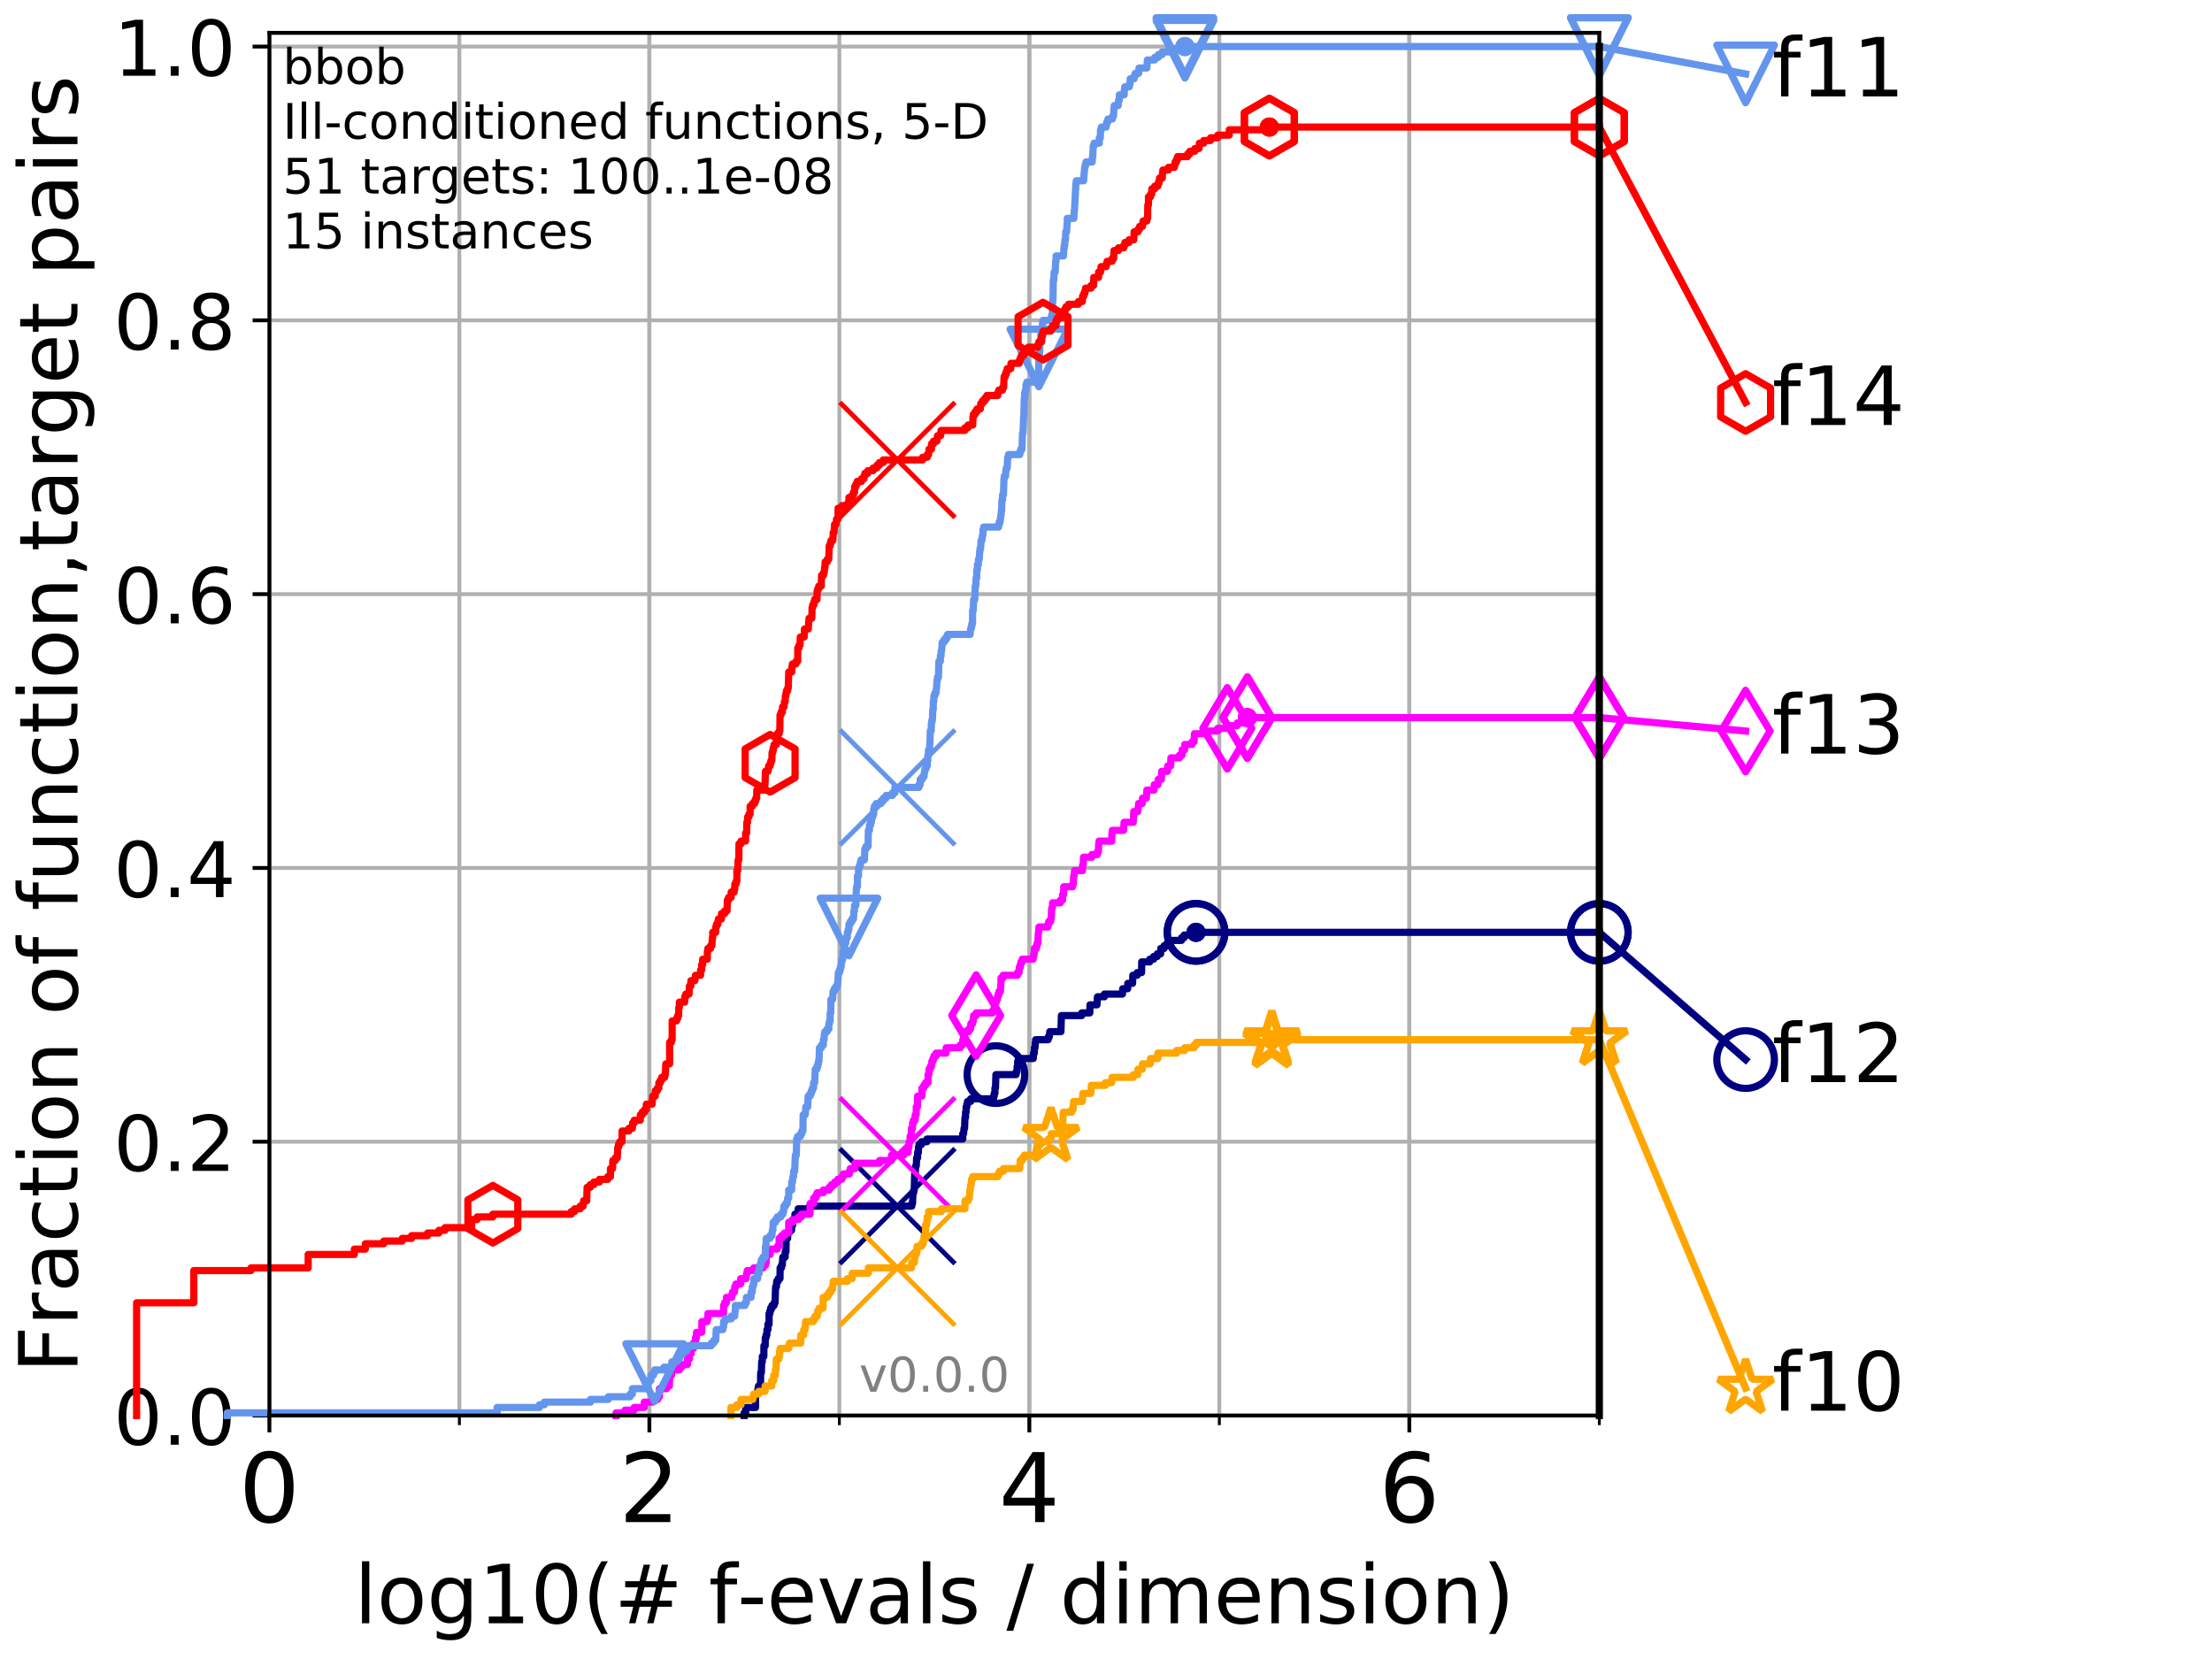 <?xml version="1.0" encoding="utf-8" standalone="no"?>
<!DOCTYPE svg PUBLIC "-//W3C//DTD SVG 1.1//EN"
  "http://www.w3.org/Graphics/SVG/1.1/DTD/svg11.dtd">
<!-- Created with matplotlib (http://matplotlib.org/) -->
<svg height="345.6pt" version="1.1" viewBox="0 0 460.8 345.6" width="460.8pt" xmlns="http://www.w3.org/2000/svg" xmlns:xlink="http://www.w3.org/1999/xlink">
 <defs>
  <style type="text/css">
*{stroke-linecap:butt;stroke-linejoin:round;}
  </style>
 </defs>
 <g id="figure_1">
  <g id="patch_1">
   <path d="M 0 345.6 
L 460.8 345.6 
L 460.8 0 
L 0 0 
z
" style="fill:#ffffff;"/>
  </g>
  <g id="axes_1">
   <g id="patch_2">
    <path d="M 56.12 294.88 
L 333.168 294.88 
L 333.168 6.845 
L 56.12 6.845 
z
" style="fill:#ffffff;"/>
   </g>
   <g id="matplotlib.axis_1">
    <g id="xtick_1">
     <g id="line2d_1">
      <path clip-path="url(#p9ff764375a)" d="M 56.12 294.88 
L 56.12 6.845 
" style="fill:none;stroke:#b0b0b0;stroke-linecap:square;stroke-width:0.8;"/>
     </g>
     <g id="line2d_2">
      <defs>
       <path d="M 0 0 
L 0 3.5 
" id="m392879c6c3" style="stroke:#000000;stroke-width:0.8;"/>
      </defs>
      <g>
       <use style="stroke:#000000;stroke-width:0.8;" x="56.12" xlink:href="#m392879c6c3" y="294.88"/>
      </g>
     </g>
     <g id="text_1">
      <!-- 0 -->
      <defs>
       <path d="M 31.781 66.406 
Q 24.172 66.406 20.328 58.906 
Q 16.5 51.422 16.5 36.375 
Q 16.5 21.391 20.328 13.891 
Q 24.172 6.391 31.781 6.391 
Q 39.453 6.391 43.281 13.891 
Q 47.125 21.391 47.125 36.375 
Q 47.125 51.422 43.281 58.906 
Q 39.453 66.406 31.781 66.406 
z
M 31.781 74.219 
Q 44.047 74.219 50.516 64.516 
Q 56.984 54.828 56.984 36.375 
Q 56.984 17.969 50.516 8.266 
Q 44.047 -1.422 31.781 -1.422 
Q 19.531 -1.422 13.062 8.266 
Q 6.594 17.969 6.594 36.375 
Q 6.594 54.828 13.062 64.516 
Q 19.531 74.219 31.781 74.219 
z
" id="DejaVuSans-30"/>
      </defs>
      <g transform="translate(49.758 317.077)scale(0.2 -0.2)">
       <use xlink:href="#DejaVuSans-30"/>
      </g>
     </g>
    </g>
    <g id="xtick_2">
     <g id="line2d_3">
      <path clip-path="url(#p9ff764375a)" d="M 135.277 294.88 
L 135.277 6.845 
" style="fill:none;stroke:#b0b0b0;stroke-linecap:square;stroke-width:0.8;"/>
     </g>
     <g id="line2d_4">
      <g>
       <use style="stroke:#000000;stroke-width:0.8;" x="135.277" xlink:href="#m392879c6c3" y="294.88"/>
      </g>
     </g>
     <g id="text_2">
      <!-- 2 -->
      <defs>
       <path d="M 19.188 8.297 
L 53.609 8.297 
L 53.609 0 
L 7.328 0 
L 7.328 8.297 
Q 12.938 14.109 22.625 23.891 
Q 32.328 33.688 34.812 36.531 
Q 39.547 41.844 41.422 45.531 
Q 43.312 49.219 43.312 52.781 
Q 43.312 58.594 39.234 62.25 
Q 35.156 65.922 28.609 65.922 
Q 23.969 65.922 18.812 64.312 
Q 13.672 62.703 7.812 59.422 
L 7.812 69.391 
Q 13.766 71.781 18.938 73 
Q 24.125 74.219 28.422 74.219 
Q 39.75 74.219 46.484 68.547 
Q 53.219 62.891 53.219 53.422 
Q 53.219 48.922 51.531 44.891 
Q 49.859 40.875 45.406 35.406 
Q 44.188 33.984 37.641 27.219 
Q 31.109 20.453 19.188 8.297 
z
" id="DejaVuSans-32"/>
      </defs>
      <g transform="translate(128.914 317.077)scale(0.2 -0.2)">
       <use xlink:href="#DejaVuSans-32"/>
      </g>
     </g>
    </g>
    <g id="xtick_3">
     <g id="line2d_5">
      <path clip-path="url(#p9ff764375a)" d="M 214.433 294.88 
L 214.433 6.845 
" style="fill:none;stroke:#b0b0b0;stroke-linecap:square;stroke-width:0.8;"/>
     </g>
     <g id="line2d_6">
      <g>
       <use style="stroke:#000000;stroke-width:0.8;" x="214.433" xlink:href="#m392879c6c3" y="294.88"/>
      </g>
     </g>
     <g id="text_3">
      <!-- 4 -->
      <defs>
       <path d="M 37.797 64.312 
L 12.891 25.391 
L 37.797 25.391 
z
M 35.203 72.906 
L 47.609 72.906 
L 47.609 25.391 
L 58.016 25.391 
L 58.016 17.188 
L 47.609 17.188 
L 47.609 0 
L 37.797 0 
L 37.797 17.188 
L 4.891 17.188 
L 4.891 26.703 
z
" id="DejaVuSans-34"/>
      </defs>
      <g transform="translate(208.071 317.077)scale(0.2 -0.2)">
       <use xlink:href="#DejaVuSans-34"/>
      </g>
     </g>
    </g>
    <g id="xtick_4">
     <g id="line2d_7">
      <path clip-path="url(#p9ff764375a)" d="M 293.59 294.88 
L 293.59 6.845 
" style="fill:none;stroke:#b0b0b0;stroke-linecap:square;stroke-width:0.8;"/>
     </g>
     <g id="line2d_8">
      <g>
       <use style="stroke:#000000;stroke-width:0.8;" x="293.59" xlink:href="#m392879c6c3" y="294.88"/>
      </g>
     </g>
     <g id="text_4">
      <!-- 6 -->
      <defs>
       <path d="M 33.016 40.375 
Q 26.375 40.375 22.484 35.828 
Q 18.609 31.297 18.609 23.391 
Q 18.609 15.531 22.484 10.953 
Q 26.375 6.391 33.016 6.391 
Q 39.656 6.391 43.531 10.953 
Q 47.406 15.531 47.406 23.391 
Q 47.406 31.297 43.531 35.828 
Q 39.656 40.375 33.016 40.375 
z
M 52.594 71.297 
L 52.594 62.312 
Q 48.875 64.062 45.094 64.984 
Q 41.312 65.922 37.594 65.922 
Q 27.828 65.922 22.672 59.328 
Q 17.531 52.734 16.797 39.406 
Q 19.672 43.656 24.016 45.922 
Q 28.375 48.188 33.594 48.188 
Q 44.578 48.188 50.953 41.516 
Q 57.328 34.859 57.328 23.391 
Q 57.328 12.156 50.688 5.359 
Q 44.047 -1.422 33.016 -1.422 
Q 20.359 -1.422 13.672 8.266 
Q 6.984 17.969 6.984 36.375 
Q 6.984 53.656 15.188 63.938 
Q 23.391 74.219 37.203 74.219 
Q 40.922 74.219 44.703 73.484 
Q 48.484 72.75 52.594 71.297 
z
" id="DejaVuSans-36"/>
      </defs>
      <g transform="translate(287.227 317.077)scale(0.2 -0.2)">
       <use xlink:href="#DejaVuSans-36"/>
      </g>
     </g>
    </g>
    <g id="xtick_5">
     <g id="line2d_9">
      <path clip-path="url(#p9ff764375a)" d="M 56.12 294.88 
L 56.12 6.845 
" style="fill:none;stroke:#b0b0b0;stroke-linecap:square;stroke-width:0.8;"/>
     </g>
     <g id="line2d_10">
      <defs>
       <path d="M 0 0 
L 0 2 
" id="m63a2b257a5" style="stroke:#000000;stroke-width:0.6;"/>
      </defs>
      <g>
       <use style="stroke:#000000;stroke-width:0.6;" x="56.12" xlink:href="#m63a2b257a5" y="294.88"/>
      </g>
     </g>
    </g>
    <g id="xtick_6">
     <g id="line2d_11">
      <path clip-path="url(#p9ff764375a)" d="M 95.698 294.88 
L 95.698 6.845 
" style="fill:none;stroke:#b0b0b0;stroke-linecap:square;stroke-width:0.8;"/>
     </g>
     <g id="line2d_12">
      <g>
       <use style="stroke:#000000;stroke-width:0.6;" x="95.698" xlink:href="#m63a2b257a5" y="294.88"/>
      </g>
     </g>
    </g>
    <g id="xtick_7">
     <g id="line2d_13">
      <path clip-path="url(#p9ff764375a)" d="M 135.277 294.88 
L 135.277 6.845 
" style="fill:none;stroke:#b0b0b0;stroke-linecap:square;stroke-width:0.8;"/>
     </g>
     <g id="line2d_14">
      <g>
       <use style="stroke:#000000;stroke-width:0.6;" x="135.277" xlink:href="#m63a2b257a5" y="294.88"/>
      </g>
     </g>
    </g>
    <g id="xtick_8">
     <g id="line2d_15">
      <path clip-path="url(#p9ff764375a)" d="M 174.855 294.88 
L 174.855 6.845 
" style="fill:none;stroke:#b0b0b0;stroke-linecap:square;stroke-width:0.8;"/>
     </g>
     <g id="line2d_16">
      <g>
       <use style="stroke:#000000;stroke-width:0.6;" x="174.855" xlink:href="#m63a2b257a5" y="294.88"/>
      </g>
     </g>
    </g>
    <g id="xtick_9">
     <g id="line2d_17">
      <path clip-path="url(#p9ff764375a)" d="M 214.433 294.88 
L 214.433 6.845 
" style="fill:none;stroke:#b0b0b0;stroke-linecap:square;stroke-width:0.8;"/>
     </g>
     <g id="line2d_18">
      <g>
       <use style="stroke:#000000;stroke-width:0.6;" x="214.433" xlink:href="#m63a2b257a5" y="294.88"/>
      </g>
     </g>
    </g>
    <g id="xtick_10">
     <g id="line2d_19">
      <path clip-path="url(#p9ff764375a)" d="M 254.011 294.88 
L 254.011 6.845 
" style="fill:none;stroke:#b0b0b0;stroke-linecap:square;stroke-width:0.8;"/>
     </g>
     <g id="line2d_20">
      <g>
       <use style="stroke:#000000;stroke-width:0.6;" x="254.011" xlink:href="#m63a2b257a5" y="294.88"/>
      </g>
     </g>
    </g>
    <g id="xtick_11">
     <g id="line2d_21">
      <path clip-path="url(#p9ff764375a)" d="M 293.59 294.88 
L 293.59 6.845 
" style="fill:none;stroke:#b0b0b0;stroke-linecap:square;stroke-width:0.8;"/>
     </g>
     <g id="line2d_22">
      <g>
       <use style="stroke:#000000;stroke-width:0.6;" x="293.59" xlink:href="#m63a2b257a5" y="294.88"/>
      </g>
     </g>
    </g>
    <g id="xtick_12">
     <g id="line2d_23">
      <path clip-path="url(#p9ff764375a)" d="M 333.168 294.88 
L 333.168 6.845 
" style="fill:none;stroke:#b0b0b0;stroke-linecap:square;stroke-width:0.8;"/>
     </g>
     <g id="line2d_24">
      <g>
       <use style="stroke:#000000;stroke-width:0.6;" x="333.168" xlink:href="#m63a2b257a5" y="294.88"/>
      </g>
     </g>
    </g>
    <g id="text_5">
     <!-- log10(# f-evals / dimension) -->
     <defs>
      <path d="M 9.422 75.984 
L 18.406 75.984 
L 18.406 0 
L 9.422 0 
z
" id="DejaVuSans-6c"/>
      <path d="M 30.609 48.391 
Q 23.391 48.391 19.188 42.75 
Q 14.984 37.109 14.984 27.297 
Q 14.984 17.484 19.156 11.844 
Q 23.344 6.203 30.609 6.203 
Q 37.797 6.203 41.984 11.859 
Q 46.188 17.531 46.188 27.297 
Q 46.188 37.016 41.984 42.703 
Q 37.797 48.391 30.609 48.391 
z
M 30.609 56 
Q 42.328 56 49.016 48.375 
Q 55.719 40.766 55.719 27.297 
Q 55.719 13.875 49.016 6.219 
Q 42.328 -1.422 30.609 -1.422 
Q 18.844 -1.422 12.172 6.219 
Q 5.516 13.875 5.516 27.297 
Q 5.516 40.766 12.172 48.375 
Q 18.844 56 30.609 56 
z
" id="DejaVuSans-6f"/>
      <path d="M 45.406 27.984 
Q 45.406 37.75 41.375 43.109 
Q 37.359 48.484 30.078 48.484 
Q 22.859 48.484 18.828 43.109 
Q 14.797 37.75 14.797 27.984 
Q 14.797 18.266 18.828 12.891 
Q 22.859 7.516 30.078 7.516 
Q 37.359 7.516 41.375 12.891 
Q 45.406 18.266 45.406 27.984 
z
M 54.391 6.781 
Q 54.391 -7.172 48.188 -13.984 
Q 42 -20.797 29.203 -20.797 
Q 24.469 -20.797 20.266 -20.094 
Q 16.062 -19.391 12.109 -17.922 
L 12.109 -9.188 
Q 16.062 -11.328 19.922 -12.344 
Q 23.781 -13.375 27.781 -13.375 
Q 36.625 -13.375 41.016 -8.766 
Q 45.406 -4.156 45.406 5.172 
L 45.406 9.625 
Q 42.625 4.781 38.281 2.391 
Q 33.938 0 27.875 0 
Q 17.828 0 11.672 7.656 
Q 5.516 15.328 5.516 27.984 
Q 5.516 40.672 11.672 48.328 
Q 17.828 56 27.875 56 
Q 33.938 56 38.281 53.609 
Q 42.625 51.219 45.406 46.391 
L 45.406 54.688 
L 54.391 54.688 
z
" id="DejaVuSans-67"/>
      <path d="M 12.406 8.297 
L 28.516 8.297 
L 28.516 63.922 
L 10.984 60.406 
L 10.984 69.391 
L 28.422 72.906 
L 38.281 72.906 
L 38.281 8.297 
L 54.391 8.297 
L 54.391 0 
L 12.406 0 
z
" id="DejaVuSans-31"/>
      <path d="M 31 75.875 
Q 24.469 64.656 21.281 53.656 
Q 18.109 42.672 18.109 31.391 
Q 18.109 20.125 21.312 9.062 
Q 24.516 -2 31 -13.188 
L 23.188 -13.188 
Q 15.875 -1.703 12.234 9.375 
Q 8.594 20.453 8.594 31.391 
Q 8.594 42.281 12.203 53.312 
Q 15.828 64.359 23.188 75.875 
z
" id="DejaVuSans-28"/>
      <path d="M 51.125 44 
L 36.922 44 
L 32.812 27.688 
L 47.125 27.688 
z
M 43.797 71.781 
L 38.719 51.516 
L 52.984 51.516 
L 58.109 71.781 
L 65.922 71.781 
L 60.891 51.516 
L 76.125 51.516 
L 76.125 44 
L 58.984 44 
L 54.984 27.688 
L 70.516 27.688 
L 70.516 20.219 
L 53.078 20.219 
L 48 0 
L 40.188 0 
L 45.219 20.219 
L 30.906 20.219 
L 25.875 0 
L 18.016 0 
L 23.094 20.219 
L 7.719 20.219 
L 7.719 27.688 
L 24.906 27.688 
L 29 44 
L 13.281 44 
L 13.281 51.516 
L 30.906 51.516 
L 35.891 71.781 
z
" id="DejaVuSans-23"/>
      <path id="DejaVuSans-20"/>
      <path d="M 37.109 75.984 
L 37.109 68.5 
L 28.516 68.5 
Q 23.688 68.5 21.797 66.547 
Q 19.922 64.594 19.922 59.516 
L 19.922 54.688 
L 34.719 54.688 
L 34.719 47.703 
L 19.922 47.703 
L 19.922 0 
L 10.891 0 
L 10.891 47.703 
L 2.297 47.703 
L 2.297 54.688 
L 10.891 54.688 
L 10.891 58.5 
Q 10.891 67.625 15.141 71.797 
Q 19.391 75.984 28.609 75.984 
z
" id="DejaVuSans-66"/>
      <path d="M 4.891 31.391 
L 31.203 31.391 
L 31.203 23.391 
L 4.891 23.391 
z
" id="DejaVuSans-2d"/>
      <path d="M 56.203 29.594 
L 56.203 25.203 
L 14.891 25.203 
Q 15.484 15.922 20.484 11.062 
Q 25.484 6.203 34.422 6.203 
Q 39.594 6.203 44.453 7.469 
Q 49.312 8.734 54.109 11.281 
L 54.109 2.781 
Q 49.266 0.734 44.188 -0.344 
Q 39.109 -1.422 33.891 -1.422 
Q 20.797 -1.422 13.156 6.188 
Q 5.516 13.812 5.516 26.812 
Q 5.516 40.234 12.766 48.109 
Q 20.016 56 32.328 56 
Q 43.359 56 49.781 48.891 
Q 56.203 41.797 56.203 29.594 
z
M 47.219 32.234 
Q 47.125 39.594 43.094 43.984 
Q 39.062 48.391 32.422 48.391 
Q 24.906 48.391 20.391 44.141 
Q 15.875 39.891 15.188 32.172 
z
" id="DejaVuSans-65"/>
      <path d="M 2.984 54.688 
L 12.5 54.688 
L 29.594 8.797 
L 46.688 54.688 
L 56.203 54.688 
L 35.688 0 
L 23.484 0 
z
" id="DejaVuSans-76"/>
      <path d="M 34.281 27.484 
Q 23.391 27.484 19.188 25 
Q 14.984 22.516 14.984 16.5 
Q 14.984 11.719 18.141 8.906 
Q 21.297 6.109 26.703 6.109 
Q 34.188 6.109 38.703 11.406 
Q 43.219 16.703 43.219 25.484 
L 43.219 27.484 
z
M 52.203 31.203 
L 52.203 0 
L 43.219 0 
L 43.219 8.297 
Q 40.141 3.328 35.547 0.953 
Q 30.953 -1.422 24.312 -1.422 
Q 15.922 -1.422 10.953 3.297 
Q 6 8.016 6 15.922 
Q 6 25.141 12.172 29.828 
Q 18.359 34.516 30.609 34.516 
L 43.219 34.516 
L 43.219 35.406 
Q 43.219 41.609 39.141 45 
Q 35.062 48.391 27.688 48.391 
Q 23 48.391 18.547 47.266 
Q 14.109 46.141 10.016 43.891 
L 10.016 52.203 
Q 14.938 54.109 19.578 55.047 
Q 24.219 56 28.609 56 
Q 40.484 56 46.344 49.844 
Q 52.203 43.703 52.203 31.203 
z
" id="DejaVuSans-61"/>
      <path d="M 44.281 53.078 
L 44.281 44.578 
Q 40.484 46.531 36.375 47.5 
Q 32.281 48.484 27.875 48.484 
Q 21.188 48.484 17.844 46.438 
Q 14.5 44.391 14.5 40.281 
Q 14.5 37.156 16.891 35.375 
Q 19.281 33.594 26.516 31.984 
L 29.594 31.297 
Q 39.156 29.25 43.188 25.516 
Q 47.219 21.781 47.219 15.094 
Q 47.219 7.469 41.188 3.016 
Q 35.156 -1.422 24.609 -1.422 
Q 20.219 -1.422 15.453 -0.562 
Q 10.688 0.297 5.422 2 
L 5.422 11.281 
Q 10.406 8.688 15.234 7.391 
Q 20.062 6.109 24.812 6.109 
Q 31.156 6.109 34.562 8.281 
Q 37.984 10.453 37.984 14.406 
Q 37.984 18.062 35.516 20.016 
Q 33.062 21.969 24.703 23.781 
L 21.578 24.516 
Q 13.234 26.266 9.516 29.906 
Q 5.812 33.547 5.812 39.891 
Q 5.812 47.609 11.281 51.797 
Q 16.75 56 26.812 56 
Q 31.781 56 36.172 55.266 
Q 40.578 54.547 44.281 53.078 
z
" id="DejaVuSans-73"/>
      <path d="M 25.391 72.906 
L 33.688 72.906 
L 8.297 -9.281 
L 0 -9.281 
z
" id="DejaVuSans-2f"/>
      <path d="M 45.406 46.391 
L 45.406 75.984 
L 54.391 75.984 
L 54.391 0 
L 45.406 0 
L 45.406 8.203 
Q 42.578 3.328 38.25 0.953 
Q 33.938 -1.422 27.875 -1.422 
Q 17.969 -1.422 11.734 6.484 
Q 5.516 14.406 5.516 27.297 
Q 5.516 40.188 11.734 48.094 
Q 17.969 56 27.875 56 
Q 33.938 56 38.25 53.625 
Q 42.578 51.266 45.406 46.391 
z
M 14.797 27.297 
Q 14.797 17.391 18.875 11.75 
Q 22.953 6.109 30.078 6.109 
Q 37.203 6.109 41.297 11.75 
Q 45.406 17.391 45.406 27.297 
Q 45.406 37.203 41.297 42.844 
Q 37.203 48.484 30.078 48.484 
Q 22.953 48.484 18.875 42.844 
Q 14.797 37.203 14.797 27.297 
z
" id="DejaVuSans-64"/>
      <path d="M 9.422 54.688 
L 18.406 54.688 
L 18.406 0 
L 9.422 0 
z
M 9.422 75.984 
L 18.406 75.984 
L 18.406 64.594 
L 9.422 64.594 
z
" id="DejaVuSans-69"/>
      <path d="M 52 44.188 
Q 55.375 50.25 60.062 53.125 
Q 64.75 56 71.094 56 
Q 79.641 56 84.281 50.016 
Q 88.922 44.047 88.922 33.016 
L 88.922 0 
L 79.891 0 
L 79.891 32.719 
Q 79.891 40.578 77.094 44.375 
Q 74.312 48.188 68.609 48.188 
Q 61.625 48.188 57.562 43.547 
Q 53.516 38.922 53.516 30.906 
L 53.516 0 
L 44.484 0 
L 44.484 32.719 
Q 44.484 40.625 41.703 44.406 
Q 38.922 48.188 33.109 48.188 
Q 26.219 48.188 22.156 43.531 
Q 18.109 38.875 18.109 30.906 
L 18.109 0 
L 9.078 0 
L 9.078 54.688 
L 18.109 54.688 
L 18.109 46.188 
Q 21.188 51.219 25.484 53.609 
Q 29.781 56 35.688 56 
Q 41.656 56 45.828 52.969 
Q 50 49.953 52 44.188 
z
" id="DejaVuSans-6d"/>
      <path d="M 54.891 33.016 
L 54.891 0 
L 45.906 0 
L 45.906 32.719 
Q 45.906 40.484 42.875 44.328 
Q 39.844 48.188 33.797 48.188 
Q 26.516 48.188 22.312 43.547 
Q 18.109 38.922 18.109 30.906 
L 18.109 0 
L 9.078 0 
L 9.078 54.688 
L 18.109 54.688 
L 18.109 46.188 
Q 21.344 51.125 25.703 53.562 
Q 30.078 56 35.797 56 
Q 45.219 56 50.047 50.172 
Q 54.891 44.344 54.891 33.016 
z
" id="DejaVuSans-6e"/>
      <path d="M 8.016 75.875 
L 15.828 75.875 
Q 23.141 64.359 26.781 53.312 
Q 30.422 42.281 30.422 31.391 
Q 30.422 20.453 26.781 9.375 
Q 23.141 -1.703 15.828 -13.188 
L 8.016 -13.188 
Q 14.5 -2 17.703 9.062 
Q 20.906 20.125 20.906 31.391 
Q 20.906 42.672 17.703 53.656 
Q 14.5 64.656 8.016 75.875 
z
" id="DejaVuSans-29"/>
     </defs>
     <g transform="translate(73.803 338.154)scale(0.17 -0.17)">
      <use xlink:href="#DejaVuSans-6c"/>
      <use x="27.783" xlink:href="#DejaVuSans-6f"/>
      <use x="88.965" xlink:href="#DejaVuSans-67"/>
      <use x="152.441" xlink:href="#DejaVuSans-31"/>
      <use x="216.064" xlink:href="#DejaVuSans-30"/>
      <use x="279.688" xlink:href="#DejaVuSans-28"/>
      <use x="318.701" xlink:href="#DejaVuSans-23"/>
      <use x="402.49" xlink:href="#DejaVuSans-20"/>
      <use x="434.277" xlink:href="#DejaVuSans-66"/>
      <use x="469.404" xlink:href="#DejaVuSans-2d"/>
      <use x="505.488" xlink:href="#DejaVuSans-65"/>
      <use x="567.012" xlink:href="#DejaVuSans-76"/>
      <use x="626.191" xlink:href="#DejaVuSans-61"/>
      <use x="687.471" xlink:href="#DejaVuSans-6c"/>
      <use x="715.254" xlink:href="#DejaVuSans-73"/>
      <use x="767.354" xlink:href="#DejaVuSans-20"/>
      <use x="799.141" xlink:href="#DejaVuSans-2f"/>
      <use x="832.832" xlink:href="#DejaVuSans-20"/>
      <use x="864.619" xlink:href="#DejaVuSans-64"/>
      <use x="928.096" xlink:href="#DejaVuSans-69"/>
      <use x="955.879" xlink:href="#DejaVuSans-6d"/>
      <use x="1053.291" xlink:href="#DejaVuSans-65"/>
      <use x="1114.814" xlink:href="#DejaVuSans-6e"/>
      <use x="1178.193" xlink:href="#DejaVuSans-73"/>
      <use x="1230.293" xlink:href="#DejaVuSans-69"/>
      <use x="1258.076" xlink:href="#DejaVuSans-6f"/>
      <use x="1319.258" xlink:href="#DejaVuSans-6e"/>
      <use x="1382.637" xlink:href="#DejaVuSans-29"/>
     </g>
    </g>
   </g>
   <g id="matplotlib.axis_2">
    <g id="ytick_1">
     <g id="line2d_25">
      <path clip-path="url(#p9ff764375a)" d="M 56.12 294.88 
L 333.168 294.88 
" style="fill:none;stroke:#b0b0b0;stroke-linecap:square;stroke-width:0.8;"/>
     </g>
     <g id="line2d_26">
      <defs>
       <path d="M 0 0 
L -3.5 0 
" id="m7199223bff" style="stroke:#000000;stroke-width:0.8;"/>
      </defs>
      <g>
       <use style="stroke:#000000;stroke-width:0.8;" x="56.12" xlink:href="#m7199223bff" y="294.88"/>
      </g>
     </g>
     <g id="text_6">
      <!-- 0.0 -->
      <defs>
       <path d="M 10.688 12.406 
L 21 12.406 
L 21 0 
L 10.688 0 
z
" id="DejaVuSans-2e"/>
      </defs>
      <g transform="translate(23.675 300.959)scale(0.16 -0.16)">
       <use xlink:href="#DejaVuSans-30"/>
       <use x="63.623" xlink:href="#DejaVuSans-2e"/>
       <use x="95.41" xlink:href="#DejaVuSans-30"/>
      </g>
     </g>
    </g>
    <g id="ytick_2">
     <g id="line2d_27">
      <path clip-path="url(#p9ff764375a)" d="M 56.12 237.843 
L 333.168 237.843 
" style="fill:none;stroke:#b0b0b0;stroke-linecap:square;stroke-width:0.8;"/>
     </g>
     <g id="line2d_28">
      <g>
       <use style="stroke:#000000;stroke-width:0.8;" x="56.12" xlink:href="#m7199223bff" y="237.843"/>
      </g>
     </g>
     <g id="text_7">
      <!-- 0.2 -->
      <g transform="translate(23.675 243.922)scale(0.16 -0.16)">
       <use xlink:href="#DejaVuSans-30"/>
       <use x="63.623" xlink:href="#DejaVuSans-2e"/>
       <use x="95.41" xlink:href="#DejaVuSans-32"/>
      </g>
     </g>
    </g>
    <g id="ytick_3">
     <g id="line2d_29">
      <path clip-path="url(#p9ff764375a)" d="M 56.12 180.807 
L 333.168 180.807 
" style="fill:none;stroke:#b0b0b0;stroke-linecap:square;stroke-width:0.8;"/>
     </g>
     <g id="line2d_30">
      <g>
       <use style="stroke:#000000;stroke-width:0.8;" x="56.12" xlink:href="#m7199223bff" y="180.807"/>
      </g>
     </g>
     <g id="text_8">
      <!-- 0.4 -->
      <g transform="translate(23.675 186.886)scale(0.16 -0.16)">
       <use xlink:href="#DejaVuSans-30"/>
       <use x="63.623" xlink:href="#DejaVuSans-2e"/>
       <use x="95.41" xlink:href="#DejaVuSans-34"/>
      </g>
     </g>
    </g>
    <g id="ytick_4">
     <g id="line2d_31">
      <path clip-path="url(#p9ff764375a)" d="M 56.12 123.77 
L 333.168 123.77 
" style="fill:none;stroke:#b0b0b0;stroke-linecap:square;stroke-width:0.8;"/>
     </g>
     <g id="line2d_32">
      <g>
       <use style="stroke:#000000;stroke-width:0.8;" x="56.12" xlink:href="#m7199223bff" y="123.77"/>
      </g>
     </g>
     <g id="text_9">
      <!-- 0.6 -->
      <g transform="translate(23.675 129.849)scale(0.16 -0.16)">
       <use xlink:href="#DejaVuSans-30"/>
       <use x="63.623" xlink:href="#DejaVuSans-2e"/>
       <use x="95.41" xlink:href="#DejaVuSans-36"/>
      </g>
     </g>
    </g>
    <g id="ytick_5">
     <g id="line2d_33">
      <path clip-path="url(#p9ff764375a)" d="M 56.12 66.734 
L 333.168 66.734 
" style="fill:none;stroke:#b0b0b0;stroke-linecap:square;stroke-width:0.8;"/>
     </g>
     <g id="line2d_34">
      <g>
       <use style="stroke:#000000;stroke-width:0.8;" x="56.12" xlink:href="#m7199223bff" y="66.734"/>
      </g>
     </g>
     <g id="text_10">
      <!-- 0.8 -->
      <defs>
       <path d="M 31.781 34.625 
Q 24.75 34.625 20.719 30.859 
Q 16.703 27.094 16.703 20.516 
Q 16.703 13.922 20.719 10.156 
Q 24.75 6.391 31.781 6.391 
Q 38.812 6.391 42.859 10.172 
Q 46.922 13.969 46.922 20.516 
Q 46.922 27.094 42.891 30.859 
Q 38.875 34.625 31.781 34.625 
z
M 21.922 38.812 
Q 15.578 40.375 12.031 44.719 
Q 8.5 49.078 8.5 55.328 
Q 8.5 64.062 14.719 69.141 
Q 20.953 74.219 31.781 74.219 
Q 42.672 74.219 48.875 69.141 
Q 55.078 64.062 55.078 55.328 
Q 55.078 49.078 51.531 44.719 
Q 48 40.375 41.703 38.812 
Q 48.828 37.156 52.797 32.312 
Q 56.781 27.484 56.781 20.516 
Q 56.781 9.906 50.312 4.234 
Q 43.844 -1.422 31.781 -1.422 
Q 19.734 -1.422 13.25 4.234 
Q 6.781 9.906 6.781 20.516 
Q 6.781 27.484 10.781 32.312 
Q 14.797 37.156 21.922 38.812 
z
M 18.312 54.391 
Q 18.312 48.734 21.844 45.562 
Q 25.391 42.391 31.781 42.391 
Q 38.141 42.391 41.719 45.562 
Q 45.312 48.734 45.312 54.391 
Q 45.312 60.062 41.719 63.234 
Q 38.141 66.406 31.781 66.406 
Q 25.391 66.406 21.844 63.234 
Q 18.312 60.062 18.312 54.391 
z
" id="DejaVuSans-38"/>
      </defs>
      <g transform="translate(23.675 72.812)scale(0.16 -0.16)">
       <use xlink:href="#DejaVuSans-30"/>
       <use x="63.623" xlink:href="#DejaVuSans-2e"/>
       <use x="95.41" xlink:href="#DejaVuSans-38"/>
      </g>
     </g>
    </g>
    <g id="ytick_6">
     <g id="line2d_35">
      <path clip-path="url(#p9ff764375a)" d="M 56.12 9.697 
L 333.168 9.697 
" style="fill:none;stroke:#b0b0b0;stroke-linecap:square;stroke-width:0.8;"/>
     </g>
     <g id="line2d_36">
      <g>
       <use style="stroke:#000000;stroke-width:0.8;" x="56.12" xlink:href="#m7199223bff" y="9.697"/>
      </g>
     </g>
     <g id="text_11">
      <!-- 1.0 -->
      <g transform="translate(23.675 15.776)scale(0.16 -0.16)">
       <use xlink:href="#DejaVuSans-31"/>
       <use x="63.623" xlink:href="#DejaVuSans-2e"/>
       <use x="95.41" xlink:href="#DejaVuSans-30"/>
      </g>
     </g>
    </g>
    <g id="text_12">
     <!-- Fraction of function,target pairs -->
     <defs>
      <path d="M 9.812 72.906 
L 51.703 72.906 
L 51.703 64.594 
L 19.672 64.594 
L 19.672 43.109 
L 48.578 43.109 
L 48.578 34.812 
L 19.672 34.812 
L 19.672 0 
L 9.812 0 
z
" id="DejaVuSans-46"/>
      <path d="M 41.109 46.297 
Q 39.594 47.172 37.812 47.578 
Q 36.031 48 33.891 48 
Q 26.266 48 22.188 43.047 
Q 18.109 38.094 18.109 28.812 
L 18.109 0 
L 9.078 0 
L 9.078 54.688 
L 18.109 54.688 
L 18.109 46.188 
Q 20.953 51.172 25.484 53.578 
Q 30.031 56 36.531 56 
Q 37.453 56 38.578 55.875 
Q 39.703 55.766 41.062 55.516 
z
" id="DejaVuSans-72"/>
      <path d="M 48.781 52.594 
L 48.781 44.188 
Q 44.969 46.297 41.141 47.344 
Q 37.312 48.391 33.406 48.391 
Q 24.656 48.391 19.812 42.844 
Q 14.984 37.312 14.984 27.297 
Q 14.984 17.281 19.812 11.734 
Q 24.656 6.203 33.406 6.203 
Q 37.312 6.203 41.141 7.25 
Q 44.969 8.297 48.781 10.406 
L 48.781 2.094 
Q 45.016 0.344 40.984 -0.531 
Q 36.969 -1.422 32.422 -1.422 
Q 20.062 -1.422 12.781 6.344 
Q 5.516 14.109 5.516 27.297 
Q 5.516 40.672 12.859 48.328 
Q 20.219 56 33.016 56 
Q 37.156 56 41.109 55.141 
Q 45.062 54.297 48.781 52.594 
z
" id="DejaVuSans-63"/>
      <path d="M 18.312 70.219 
L 18.312 54.688 
L 36.812 54.688 
L 36.812 47.703 
L 18.312 47.703 
L 18.312 18.016 
Q 18.312 11.328 20.141 9.422 
Q 21.969 7.516 27.594 7.516 
L 36.812 7.516 
L 36.812 0 
L 27.594 0 
Q 17.188 0 13.234 3.875 
Q 9.281 7.766 9.281 18.016 
L 9.281 47.703 
L 2.688 47.703 
L 2.688 54.688 
L 9.281 54.688 
L 9.281 70.219 
z
" id="DejaVuSans-74"/>
      <path d="M 8.5 21.578 
L 8.5 54.688 
L 17.484 54.688 
L 17.484 21.922 
Q 17.484 14.156 20.5 10.266 
Q 23.531 6.391 29.594 6.391 
Q 36.859 6.391 41.078 11.031 
Q 45.312 15.672 45.312 23.688 
L 45.312 54.688 
L 54.297 54.688 
L 54.297 0 
L 45.312 0 
L 45.312 8.406 
Q 42.047 3.422 37.719 1 
Q 33.406 -1.422 27.688 -1.422 
Q 18.266 -1.422 13.375 4.438 
Q 8.5 10.297 8.5 21.578 
z
M 31.109 56 
z
" id="DejaVuSans-75"/>
      <path d="M 11.719 12.406 
L 22.016 12.406 
L 22.016 4 
L 14.016 -11.625 
L 7.719 -11.625 
L 11.719 4 
z
" id="DejaVuSans-2c"/>
      <path d="M 18.109 8.203 
L 18.109 -20.797 
L 9.078 -20.797 
L 9.078 54.688 
L 18.109 54.688 
L 18.109 46.391 
Q 20.953 51.266 25.266 53.625 
Q 29.594 56 35.594 56 
Q 45.562 56 51.781 48.094 
Q 58.016 40.188 58.016 27.297 
Q 58.016 14.406 51.781 6.484 
Q 45.562 -1.422 35.594 -1.422 
Q 29.594 -1.422 25.266 0.953 
Q 20.953 3.328 18.109 8.203 
z
M 48.688 27.297 
Q 48.688 37.203 44.609 42.844 
Q 40.531 48.484 33.406 48.484 
Q 26.266 48.484 22.188 42.844 
Q 18.109 37.203 18.109 27.297 
Q 18.109 17.391 22.188 11.75 
Q 26.266 6.109 33.406 6.109 
Q 40.531 6.109 44.609 11.75 
Q 48.688 17.391 48.688 27.297 
z
" id="DejaVuSans-70"/>
     </defs>
     <g transform="translate(16.14 286.002)rotate(-90)scale(0.17 -0.17)">
      <use xlink:href="#DejaVuSans-46"/>
      <use x="57.41" xlink:href="#DejaVuSans-72"/>
      <use x="98.523" xlink:href="#DejaVuSans-61"/>
      <use x="159.803" xlink:href="#DejaVuSans-63"/>
      <use x="214.783" xlink:href="#DejaVuSans-74"/>
      <use x="253.992" xlink:href="#DejaVuSans-69"/>
      <use x="281.775" xlink:href="#DejaVuSans-6f"/>
      <use x="342.957" xlink:href="#DejaVuSans-6e"/>
      <use x="406.336" xlink:href="#DejaVuSans-20"/>
      <use x="438.123" xlink:href="#DejaVuSans-6f"/>
      <use x="499.305" xlink:href="#DejaVuSans-66"/>
      <use x="534.51" xlink:href="#DejaVuSans-20"/>
      <use x="566.297" xlink:href="#DejaVuSans-66"/>
      <use x="601.502" xlink:href="#DejaVuSans-75"/>
      <use x="664.881" xlink:href="#DejaVuSans-6e"/>
      <use x="728.26" xlink:href="#DejaVuSans-63"/>
      <use x="783.24" xlink:href="#DejaVuSans-74"/>
      <use x="822.449" xlink:href="#DejaVuSans-69"/>
      <use x="850.232" xlink:href="#DejaVuSans-6f"/>
      <use x="911.414" xlink:href="#DejaVuSans-6e"/>
      <use x="974.793" xlink:href="#DejaVuSans-2c"/>
      <use x="1006.58" xlink:href="#DejaVuSans-74"/>
      <use x="1045.789" xlink:href="#DejaVuSans-61"/>
      <use x="1107.068" xlink:href="#DejaVuSans-72"/>
      <use x="1148.166" xlink:href="#DejaVuSans-67"/>
      <use x="1211.643" xlink:href="#DejaVuSans-65"/>
      <use x="1273.166" xlink:href="#DejaVuSans-74"/>
      <use x="1312.375" xlink:href="#DejaVuSans-20"/>
      <use x="1344.162" xlink:href="#DejaVuSans-70"/>
      <use x="1407.639" xlink:href="#DejaVuSans-61"/>
      <use x="1468.918" xlink:href="#DejaVuSans-69"/>
      <use x="1496.701" xlink:href="#DejaVuSans-72"/>
      <use x="1537.814" xlink:href="#DejaVuSans-73"/>
     </g>
    </g>
   </g>
   <g id="line2d_37">
    <defs>
     <path d="M 0 1.5 
C 0.398 1.5 0.779 1.342 1.061 1.061 
C 1.342 0.779 1.5 0.398 1.5 0 
C 1.5 -0.398 1.342 -0.779 1.061 -1.061 
C 0.779 -1.342 0.398 -1.5 0 -1.5 
C -0.398 -1.5 -0.779 -1.342 -1.061 -1.061 
C -1.342 -0.779 -1.5 -0.398 -1.5 0 
C -1.5 0.398 -1.342 0.779 -1.061 1.061 
C -0.779 1.342 -0.398 1.5 0 1.5 
z
" id="mcd76e504c3" style="stroke:#000080;"/>
    </defs>
    <g>
     <use style="fill:#000080;stroke:#000080;" x="249.157" xlink:href="#mcd76e504c3" y="194.227"/>
     <use style="fill:#000080;stroke:#000080;" x="249.157" xlink:href="#mcd76e504c3" y="194.227"/>
    </g>
   </g>
   <g id="line2d_38">
    <path d="M 155.01 294.88 
L 155.01 294.321 
L 155.345 294.321 
L 155.345 293.202 
L 157.399 293.202 
L 157.399 290.407 
L 157.811 290.407 
L 157.895 289.288 
L 158.005 289.288 
L 158.005 288.729 
L 158.421 288.729 
L 158.466 285.933 
L 158.608 285.933 
L 158.67 283.696 
L 158.802 283.696 
L 158.802 282.578 
L 159.122 282.578 
L 159.139 280.341 
L 159.403 280.341 
L 159.429 278.664 
L 159.588 278.664 
L 159.588 278.105 
L 159.746 278.105 
L 159.771 276.986 
L 159.968 276.986 
L 159.968 275.868 
L 160.212 275.868 
L 160.212 273.631 
L 160.388 273.631 
L 160.388 273.072 
L 160.531 273.072 
L 160.531 272.513 
L 160.813 272.513 
L 160.813 271.954 
L 161.251 271.954 
L 161.251 271.394 
L 161.462 271.394 
L 161.545 268.598 
L 161.575 268.598 
L 161.575 268.039 
L 161.76 268.039 
L 161.789 266.921 
L 162.102 266.921 
L 162.102 266.362 
L 162.481 266.362 
L 162.516 264.125 
L 162.789 264.125 
L 162.789 263.566 
L 162.961 263.566 
L 163.071 261.888 
L 163.562 261.888 
L 163.562 260.77 
L 163.733 260.77 
L 163.779 257.974 
L 164.084 257.974 
L 164.084 256.856 
L 164.378 256.856 
L 164.378 256.296 
L 164.901 256.296 
L 164.901 255.178 
L 165.138 255.178 
L 165.138 254.06 
L 165.598 254.06 
L 165.598 252.941 
L 166.263 252.941 
L 166.263 251.823 
L 168.635 251.823 
L 168.635 251.264 
L 189.943 251.264 
L 189.943 250.705 
L 190.092 250.705 
L 190.193 248.468 
L 190.341 248.468 
L 190.341 247.909 
L 190.455 247.909 
L 190.544 244.554 
L 190.658 244.554 
L 190.747 242.876 
L 190.883 242.876 
L 190.948 241.199 
L 191.15 241.199 
L 191.15 240.08 
L 191.32 240.08 
L 191.32 238.962 
L 191.455 238.962 
L 191.455 238.403 
L 191.968 238.403 
L 191.968 237.843 
L 193.096 237.843 
L 193.096 237.284 
L 200.558 237.284 
L 200.558 236.166 
L 200.73 236.166 
L 200.827 235.048 
L 200.939 235.048 
L 201.021 232.811 
L 201.139 232.811 
L 201.139 231.692 
L 201.26 231.692 
L 201.26 230.574 
L 201.411 230.574 
L 201.411 230.015 
L 201.552 230.015 
L 201.552 229.456 
L 202.207 229.456 
L 202.207 228.896 
L 206.979 228.896 
L 206.979 228.337 
L 207.112 228.337 
L 207.112 227.778 
L 207.267 227.778 
L 207.267 226.66 
L 207.38 226.66 
L 207.465 223.864 
L 211.664 223.864 
L 211.664 223.305 
L 211.844 223.305 
L 211.887 222.186 
L 211.969 222.186 
L 212.015 221.068 
L 212.171 221.068 
L 212.171 220.509 
L 215.25 220.509 
L 215.307 219.39 
L 215.47 219.39 
L 215.485 218.272 
L 215.608 218.272 
L 215.674 217.154 
L 215.736 217.154 
L 215.736 216.594 
L 218.34 216.594 
L 218.34 216.035 
L 218.579 216.035 
L 218.686 214.917 
L 221.011 214.917 
L 221.111 211.562 
L 225.346 211.562 
L 225.346 211.003 
L 227.029 211.003 
L 227.062 209.325 
L 228.519 209.325 
L 228.621 207.648 
L 230.065 207.648 
L 230.065 207.088 
L 233.83 207.088 
L 233.874 205.97 
L 234.918 205.97 
L 234.94 204.852 
L 235.942 204.852 
L 235.981 203.174 
L 236.892 203.174 
L 236.892 202.615 
L 237.808 202.615 
L 237.84 200.378 
L 239.509 200.378 
L 239.509 199.819 
L 240.321 199.819 
L 240.321 199.26 
L 241.075 199.26 
L 241.075 198.701 
L 241.782 198.701 
L 241.81 197.582 
L 242.502 197.582 
L 242.502 197.023 
L 243.141 197.023 
L 243.141 196.464 
L 243.783 196.464 
L 243.783 195.905 
L 246.133 195.905 
L 246.133 195.346 
L 246.674 195.346 
L 246.674 194.786 
L 249.157 194.786 
L 249.157 194.227 
L 333.168 194.227 
L 333.168 194.227 
" style="fill:none;stroke:#000080;stroke-linecap:square;stroke-width:1.5;"/>
   </g>
   <g id="line2d_39">
    <defs>
     <path d="M 0 6 
C 1.591 6 3.117 5.368 4.243 4.243 
C 5.368 3.117 6 1.591 6 0 
C 6 -1.591 5.368 -3.117 4.243 -4.243 
C 3.117 -5.368 1.591 -6 0 -6 
C -1.591 -6 -3.117 -5.368 -4.243 -4.243 
C -5.368 -3.117 -6 -1.591 -6 0 
C -6 1.591 -5.368 3.117 -4.243 4.243 
C -3.117 5.368 -1.591 6 0 6 
z
" id="mbeed9ee35e" style="stroke:#000080;stroke-width:1.5;"/>
    </defs>
    <g>
     <use style="fill-opacity:0;stroke:#000080;stroke-width:1.5;" x="207.465" xlink:href="#mbeed9ee35e" y="223.864"/>
     <use style="fill-opacity:0;stroke:#000080;stroke-width:1.5;" x="249.157" xlink:href="#mbeed9ee35e" y="194.227"/>
     <use style="fill-opacity:0;stroke:#000080;stroke-width:1.5;" x="249.157" xlink:href="#mbeed9ee35e" y="194.227"/>
     <use style="fill-opacity:0;stroke:#000080;stroke-width:1.5;" x="333.168" xlink:href="#mbeed9ee35e" y="194.227"/>
    </g>
   </g>
   <g id="line2d_40">
    <path style="fill:none;stroke:#000080;stroke-linecap:square;stroke-width:1.5;"/>
    <g/>
   </g>
   <g id="line2d_41">
    <path clip-path="url(#p9ff764375a)" d="M 186.942 251.264 
" style="fill:none;stroke:#000080;stroke-linecap:square;stroke-width:1.5;"/>
    <defs>
     <path d="M -12 12 
L 12 -12 
M -12 -12 
L 12 12 
" id="mf313af54c9" style="stroke:#000080;"/>
    </defs>
    <g clip-path="url(#p9ff764375a)">
     <use style="fill:#000080;stroke:#000080;" x="186.942" xlink:href="#mf313af54c9" y="251.264"/>
    </g>
   </g>
   <g id="line2d_42">
    <defs>
     <path d="M 0 1.5 
C 0.398 1.5 0.779 1.342 1.061 1.061 
C 1.342 0.779 1.5 0.398 1.5 0 
C 1.5 -0.398 1.342 -0.779 1.061 -1.061 
C 0.779 -1.342 0.398 -1.5 0 -1.5 
C -0.398 -1.5 -0.779 -1.342 -1.061 -1.061 
C -1.342 -0.779 -1.5 -0.398 -1.5 0 
C -1.5 0.398 -1.342 0.779 -1.061 1.061 
C -0.779 1.342 -0.398 1.5 0 1.5 
z
" id="m6ce0a49b60" style="stroke:#ff00ff;"/>
    </defs>
    <g>
     <use style="fill:#ff00ff;stroke:#ff00ff;" x="259.859" xlink:href="#m6ce0a49b60" y="149.493"/>
     <use style="fill:#ff00ff;stroke:#ff00ff;" x="259.859" xlink:href="#m6ce0a49b60" y="149.493"/>
    </g>
   </g>
   <g id="line2d_43">
    <path d="M 128.342 294.88 
L 128.342 294.321 
L 130.194 294.321 
L 130.194 293.762 
L 132.115 293.762 
L 132.115 293.202 
L 134.213 293.202 
L 134.213 292.084 
L 135.984 292.084 
L 135.984 291.525 
L 137.008 291.525 
L 137.008 290.966 
L 137.377 290.966 
L 137.377 289.288 
L 138.863 289.288 
L 138.863 288.729 
L 139.439 288.729 
L 139.52 286.492 
L 139.892 286.492 
L 139.892 285.374 
L 141.544 285.374 
L 141.544 284.815 
L 142.015 284.815 
L 142.015 284.256 
L 143.204 284.256 
L 143.204 283.137 
L 143.611 283.137 
L 143.611 282.019 
L 143.967 282.019 
L 144.029 280.9 
L 144.478 280.9 
L 144.478 279.782 
L 144.876 279.782 
L 144.876 278.664 
L 145.091 278.664 
L 145.091 277.545 
L 146.182 277.545 
L 146.218 275.309 
L 147.328 275.309 
L 147.328 274.749 
L 147.464 274.749 
L 147.481 273.631 
L 150.735 273.631 
L 150.735 271.954 
L 150.93 271.954 
L 150.93 271.394 
L 151.313 271.394 
L 151.313 270.276 
L 152.425 270.276 
L 152.425 269.717 
L 152.589 269.717 
L 152.589 269.158 
L 152.999 269.158 
L 153.072 268.039 
L 153.303 268.039 
L 153.303 267.48 
L 154.297 267.48 
L 154.297 266.362 
L 155.43 266.362 
L 155.536 265.243 
L 155.663 265.243 
L 155.663 264.684 
L 157.005 264.684 
L 157.005 264.125 
L 158.993 264.125 
L 158.993 263.566 
L 159.479 263.566 
L 159.479 263.007 
L 159.63 263.007 
L 159.63 261.329 
L 160.428 261.329 
L 160.428 260.211 
L 161.921 260.211 
L 161.921 259.652 
L 162.289 259.652 
L 162.31 257.974 
L 162.809 257.974 
L 162.809 257.415 
L 163.422 257.415 
L 163.422 256.856 
L 164.295 256.856 
L 164.295 254.619 
L 165.187 254.619 
L 165.187 254.06 
L 166.353 254.06 
L 166.353 253.501 
L 166.957 253.501 
L 166.957 252.941 
L 168.739 252.941 
L 168.758 250.705 
L 169.492 250.705 
L 169.492 249.586 
L 169.956 249.586 
L 169.956 249.027 
L 170.214 249.027 
L 170.214 248.468 
L 171.486 248.468 
L 171.486 247.909 
L 172.708 247.909 
L 172.708 247.35 
L 173.204 247.35 
L 173.204 246.79 
L 173.886 246.79 
L 173.886 246.231 
L 174.515 246.231 
L 174.515 245.672 
L 175.363 245.672 
L 175.363 245.113 
L 175.68 245.113 
L 175.68 244.554 
L 176.934 244.554 
L 176.934 243.994 
L 177.131 243.994 
L 177.131 243.435 
L 178.117 243.435 
L 178.117 242.317 
L 183.221 242.317 
L 183.221 241.758 
L 185.709 241.758 
L 185.709 240.639 
L 188.271 240.639 
L 188.271 240.08 
L 189.176 240.08 
L 189.203 238.962 
L 189.356 238.962 
L 189.393 237.843 
L 189.589 237.843 
L 189.589 236.725 
L 189.805 236.725 
L 189.873 235.048 
L 190.095 235.048 
L 190.095 233.929 
L 190.273 233.929 
L 190.273 233.37 
L 190.62 233.37 
L 190.651 232.252 
L 190.853 232.252 
L 190.882 230.574 
L 191.118 230.574 
L 191.15 228.337 
L 192.059 228.337 
L 192.064 226.66 
L 192.452 226.66 
L 192.452 226.101 
L 192.81 226.101 
L 192.81 225.541 
L 193.324 225.541 
L 193.324 223.864 
L 193.497 223.864 
L 193.539 222.745 
L 193.789 222.745 
L 193.789 222.186 
L 194.024 222.186 
L 194.132 221.068 
L 194.359 221.068 
L 194.359 220.509 
L 194.571 220.509 
L 194.571 219.95 
L 195.004 219.95 
L 195.004 219.39 
L 197.096 219.39 
L 197.096 218.272 
L 200.014 218.272 
L 200.014 217.713 
L 200.527 217.713 
L 200.578 216.594 
L 200.648 216.594 
L 200.752 215.476 
L 200.847 215.476 
L 200.847 214.917 
L 201.79 214.917 
L 201.79 214.358 
L 202.184 214.358 
L 202.252 213.239 
L 202.618 213.239 
L 202.618 212.68 
L 202.759 212.68 
L 202.824 211.562 
L 203.356 211.562 
L 203.356 211.003 
L 206.833 211.003 
L 206.833 210.443 
L 207.096 210.443 
L 207.178 209.325 
L 207.23 209.325 
L 207.23 208.766 
L 207.529 208.766 
L 207.529 208.207 
L 207.785 208.207 
L 207.785 207.648 
L 207.921 207.648 
L 207.921 207.088 
L 208.114 207.088 
L 208.114 206.529 
L 208.403 206.529 
L 208.504 204.852 
L 208.523 204.852 
L 208.523 203.733 
L 208.952 203.733 
L 208.952 203.174 
L 211.942 203.174 
L 211.942 202.615 
L 212.3 202.615 
L 212.322 201.497 
L 212.552 201.497 
L 212.552 200.937 
L 212.672 200.937 
L 212.672 200.378 
L 212.945 200.378 
L 212.945 199.819 
L 215.218 199.819 
L 215.218 199.26 
L 215.345 199.26 
L 215.345 198.701 
L 215.459 198.701 
L 215.469 197.582 
L 215.893 197.582 
L 215.893 197.023 
L 216.046 197.023 
L 216.046 196.464 
L 216.211 196.464 
L 216.305 194.227 
L 216.367 194.227 
L 216.426 193.109 
L 218.301 193.109 
L 218.301 192.55 
L 218.462 192.55 
L 218.462 191.99 
L 218.852 191.99 
L 218.852 191.431 
L 218.982 191.431 
L 219.087 189.195 
L 219.22 189.195 
L 219.27 188.076 
L 220.879 188.076 
L 220.879 187.517 
L 221.347 187.517 
L 221.347 186.399 
L 221.551 186.399 
L 221.598 184.721 
L 223.446 184.721 
L 223.446 184.162 
L 223.599 184.162 
L 223.662 182.484 
L 223.739 182.484 
L 223.845 181.366 
L 225.506 181.366 
L 225.506 180.248 
L 225.649 180.248 
L 225.71 178.57 
L 227.455 178.57 
L 227.455 178.011 
L 228.594 178.011 
L 228.594 177.452 
L 228.813 177.452 
L 228.874 175.774 
L 228.951 175.774 
L 228.951 175.215 
L 231.586 175.215 
L 231.638 173.537 
L 231.729 173.537 
L 231.729 172.978 
L 234.06 172.978 
L 234.162 171.301 
L 236.077 171.301 
L 236.178 169.064 
L 237.027 169.064 
L 237.131 167.946 
L 237.186 167.946 
L 237.186 167.386 
L 237.955 167.386 
L 238.004 166.268 
L 238.798 166.268 
L 238.908 164.591 
L 240.411 164.591 
L 240.451 163.472 
L 241.214 163.472 
L 241.278 162.354 
L 241.936 162.354 
L 241.992 160.676 
L 243.224 160.676 
L 243.251 159.558 
L 243.877 159.558 
L 243.92 157.88 
L 245.71 157.88 
L 245.71 157.321 
L 246.246 157.321 
L 246.246 156.203 
L 246.774 156.203 
L 246.8 155.084 
L 248.326 155.084 
L 248.326 154.525 
L 248.74 154.525 
L 248.821 152.848 
L 251.386 152.848 
L 251.386 152.289 
L 253.667 152.289 
L 253.667 151.729 
L 255.667 151.729 
L 255.667 151.17 
L 257.728 151.17 
L 257.728 150.611 
L 258.809 150.611 
L 258.809 150.052 
L 259.859 150.052 
L 259.859 149.493 
L 333.168 149.493 
L 333.168 149.493 
" style="fill:none;stroke:#ff00ff;stroke-linecap:square;stroke-width:1.5;"/>
   </g>
   <g id="line2d_44">
    <defs>
     <path d="M -0 8.485 
L 5.091 0 
L 0 -8.485 
L -5.091 -0 
z
" id="m1a63b4db08" style="stroke:#ff00ff;stroke-linejoin:miter;stroke-width:1.5;"/>
    </defs>
    <g>
     <use style="fill-opacity:0;stroke:#ff00ff;stroke-linejoin:miter;stroke-width:1.5;" x="203.356" xlink:href="#m1a63b4db08" y="211.562"/>
     <use style="fill-opacity:0;stroke:#ff00ff;stroke-linejoin:miter;stroke-width:1.5;" x="255.667" xlink:href="#m1a63b4db08" y="151.729"/>
     <use style="fill-opacity:0;stroke:#ff00ff;stroke-linejoin:miter;stroke-width:1.5;" x="259.859" xlink:href="#m1a63b4db08" y="149.493"/>
     <use style="fill-opacity:0;stroke:#ff00ff;stroke-linejoin:miter;stroke-width:1.5;" x="259.859" xlink:href="#m1a63b4db08" y="149.493"/>
     <use style="fill-opacity:0;stroke:#ff00ff;stroke-linejoin:miter;stroke-width:1.5;" x="333.168" xlink:href="#m1a63b4db08" y="149.493"/>
    </g>
   </g>
   <g id="line2d_45">
    <path style="fill:none;stroke:#ff00ff;stroke-linecap:square;stroke-width:1.5;"/>
    <g/>
   </g>
   <g id="line2d_46">
    <path clip-path="url(#p9ff764375a)" d="M 186.942 240.639 
" style="fill:none;stroke:#ff00ff;stroke-linecap:square;stroke-width:1.5;"/>
    <defs>
     <path d="M -12 12 
L 12 -12 
M -12 -12 
L 12 12 
" id="m5d66b55a43" style="stroke:#ff00ff;"/>
    </defs>
    <g clip-path="url(#p9ff764375a)">
     <use style="fill:#ff00ff;stroke:#ff00ff;" x="186.942" xlink:href="#m5d66b55a43" y="240.639"/>
    </g>
   </g>
   <g id="line2d_47">
    <defs>
     <path d="M 0 1.5 
C 0.398 1.5 0.779 1.342 1.061 1.061 
C 1.342 0.779 1.5 0.398 1.5 0 
C 1.5 -0.398 1.342 -0.779 1.061 -1.061 
C 0.779 -1.342 0.398 -1.5 0 -1.5 
C -0.398 -1.5 -0.779 -1.342 -1.061 -1.061 
C -1.342 -0.779 -1.5 -0.398 -1.5 0 
C -1.5 0.398 -1.342 0.779 -1.061 1.061 
C -0.779 1.342 -0.398 1.5 0 1.5 
z
" id="mc0b2ce47ff" style="stroke:#ffa500;"/>
    </defs>
    <g>
     <use style="fill:#ffa500;stroke:#ffa500;" x="264.936" xlink:href="#mc0b2ce47ff" y="216.594"/>
     <use style="fill:#ffa500;stroke:#ffa500;" x="264.936" xlink:href="#mc0b2ce47ff" y="216.594"/>
    </g>
   </g>
   <g id="line2d_48">
    <path d="M 152.26 294.88 
L 152.26 293.202 
L 153.494 293.202 
L 153.494 292.643 
L 154.365 292.643 
L 154.377 291.525 
L 156.829 291.525 
L 156.829 290.966 
L 156.995 290.966 
L 156.995 290.407 
L 158.032 290.407 
L 158.032 289.847 
L 159.386 289.847 
L 159.386 288.729 
L 160.767 288.729 
L 160.767 287.611 
L 161.183 287.611 
L 161.183 286.492 
L 161.515 286.492 
L 161.515 285.374 
L 161.656 285.374 
L 161.723 283.137 
L 162.232 283.137 
L 162.232 282.578 
L 162.396 282.578 
L 162.396 281.46 
L 162.509 281.46 
L 162.509 280.9 
L 164.283 280.9 
L 164.283 280.341 
L 164.479 280.341 
L 164.479 279.782 
L 166.82 279.782 
L 166.82 278.105 
L 167.424 278.105 
L 167.424 276.986 
L 167.723 276.986 
L 167.811 275.309 
L 169.455 275.309 
L 169.455 274.749 
L 169.786 274.749 
L 169.786 274.19 
L 170.259 274.19 
L 170.358 273.072 
L 170.65 273.072 
L 170.65 272.513 
L 171.456 272.513 
L 171.477 270.276 
L 172.318 270.276 
L 172.318 269.717 
L 172.712 269.717 
L 172.712 269.158 
L 173.078 269.158 
L 173.078 268.598 
L 173.429 268.598 
L 173.526 267.48 
L 173.578 267.48 
L 173.578 266.921 
L 176.524 266.921 
L 176.524 266.362 
L 177.524 266.362 
L 177.524 265.243 
L 180.887 265.243 
L 180.889 264.125 
L 189.874 264.125 
L 189.914 263.007 
L 190.496 263.007 
L 190.605 261.329 
L 190.883 261.329 
L 190.883 260.77 
L 191.018 260.77 
L 191.018 259.652 
L 191.934 259.652 
L 191.934 259.092 
L 192.335 259.092 
L 192.335 258.533 
L 192.464 258.533 
L 192.491 257.415 
L 192.8 257.415 
L 192.807 255.178 
L 193.043 255.178 
L 193.109 254.06 
L 193.174 254.06 
L 193.174 253.501 
L 193.425 253.501 
L 193.441 252.382 
L 196.094 252.382 
L 196.094 251.823 
L 201.015 251.823 
L 201.028 250.145 
L 201.712 250.145 
L 201.712 249.586 
L 201.923 249.586 
L 202.034 247.909 
L 202.112 247.909 
L 202.215 246.79 
L 202.319 246.79 
L 202.402 245.672 
L 202.626 245.672 
L 202.626 245.113 
L 207.914 245.113 
L 207.914 244.554 
L 208.21 244.554 
L 208.21 243.994 
L 209.027 243.994 
L 209.027 243.435 
L 212.433 243.435 
L 212.51 241.758 
L 212.968 241.758 
L 212.968 241.199 
L 213.382 241.199 
L 213.382 240.639 
L 215.806 240.639 
L 215.861 239.521 
L 215.983 239.521 
L 216.076 238.403 
L 216.867 238.403 
L 216.867 237.843 
L 218.407 237.843 
L 218.407 237.284 
L 218.934 237.284 
L 219.008 236.166 
L 221.316 236.166 
L 221.418 233.37 
L 221.43 233.37 
L 221.482 231.692 
L 223.254 231.692 
L 223.254 231.133 
L 223.537 231.133 
L 223.645 229.456 
L 225.468 229.456 
L 225.565 227.778 
L 227.246 227.778 
L 227.343 226.101 
L 230.269 226.101 
L 230.269 225.541 
L 231.573 225.541 
L 231.666 224.423 
L 236.099 224.423 
L 236.099 223.864 
L 237.036 223.864 
L 237.057 222.745 
L 237.964 222.745 
L 237.991 221.627 
L 239.627 221.627 
L 239.67 220.509 
L 241.199 220.509 
L 241.199 219.39 
L 245.109 219.39 
L 245.109 218.831 
L 246.775 218.831 
L 246.775 218.272 
L 248.77 218.272 
L 248.77 217.713 
L 249.21 217.713 
L 249.21 217.154 
L 264.936 217.154 
L 264.936 216.594 
L 333.168 216.594 
L 333.168 216.594 
" style="fill:none;stroke:#ffa500;stroke-linecap:square;stroke-width:1.5;"/>
   </g>
   <g id="line2d_49">
    <defs>
     <path d="M 0 -6 
L -1.347 -1.854 
L -5.706 -1.854 
L -2.18 0.708 
L -3.527 4.854 
L -0 2.292 
L 3.527 4.854 
L 2.18 0.708 
L 5.706 -1.854 
L 1.347 -1.854 
z
" id="ma7de746cb1" style="stroke:#ffa500;stroke-linejoin:bevel;stroke-width:1.5;"/>
    </defs>
    <g>
     <use style="fill-opacity:0;stroke:#ffa500;stroke-linejoin:bevel;stroke-width:1.5;" x="218.934" xlink:href="#ma7de746cb1" y="236.725"/>
     <use style="fill-opacity:0;stroke:#ffa500;stroke-linejoin:bevel;stroke-width:1.5;" x="264.936" xlink:href="#ma7de746cb1" y="217.154"/>
     <use style="fill-opacity:0;stroke:#ffa500;stroke-linejoin:bevel;stroke-width:1.5;" x="264.936" xlink:href="#ma7de746cb1" y="216.594"/>
     <use style="fill-opacity:0;stroke:#ffa500;stroke-linejoin:bevel;stroke-width:1.5;" x="333.168" xlink:href="#ma7de746cb1" y="216.594"/>
    </g>
   </g>
   <g id="line2d_50">
    <path style="fill:none;stroke:#ffa500;stroke-linecap:square;stroke-width:1.5;"/>
    <g/>
   </g>
   <g id="line2d_51">
    <path clip-path="url(#p9ff764375a)" d="M 186.942 264.125 
" style="fill:none;stroke:#ffa500;stroke-linecap:square;stroke-width:1.5;"/>
    <defs>
     <path d="M -12 12 
L 12 -12 
M -12 -12 
L 12 12 
" id="m4a10913086" style="stroke:#ffa500;"/>
    </defs>
    <g clip-path="url(#p9ff764375a)">
     <use style="fill:#ffa500;stroke:#ffa500;" x="186.942" xlink:href="#m4a10913086" y="264.125"/>
    </g>
   </g>
   <g id="line2d_52">
    <defs>
     <path d="M 0 1.5 
C 0.398 1.5 0.779 1.342 1.061 1.061 
C 1.342 0.779 1.5 0.398 1.5 0 
C 1.5 -0.398 1.342 -0.779 1.061 -1.061 
C 0.779 -1.342 0.398 -1.5 0 -1.5 
C -0.398 -1.5 -0.779 -1.342 -1.061 -1.061 
C -1.342 -0.779 -1.5 -0.398 -1.5 0 
C -1.5 0.398 -1.342 0.779 -1.061 1.061 
C -0.779 1.342 -0.398 1.5 0 1.5 
z
" id="m3e8874f06e" style="stroke:#6495ed;"/>
    </defs>
    <g>
     <use style="fill:#6495ed;stroke:#6495ed;" x="246.841" xlink:href="#m3e8874f06e" y="9.697"/>
     <use style="fill:#6495ed;stroke:#6495ed;" x="246.841" xlink:href="#m3e8874f06e" y="9.697"/>
    </g>
   </g>
   <g id="line2d_53">
    <path d="M 47.34 294.88 
L 47.34 294.321 
L 103.561 294.321 
L 103.561 293.202 
L 112.385 293.202 
L 112.385 292.643 
L 113.396 292.643 
L 113.396 292.084 
L 123.015 292.084 
L 123.015 291.525 
L 126.724 291.525 
L 126.724 290.966 
L 131.268 290.966 
L 131.268 290.407 
L 131.739 290.407 
L 131.739 289.288 
L 134.999 289.288 
L 135.034 287.611 
L 135.583 287.611 
L 135.583 286.492 
L 136.115 286.492 
L 136.115 285.933 
L 136.375 285.933 
L 136.375 285.374 
L 138.324 285.374 
L 138.324 284.815 
L 139.944 284.815 
L 139.944 283.696 
L 140.986 283.696 
L 140.986 283.137 
L 141.52 283.137 
L 141.52 282.578 
L 141.758 282.578 
L 141.758 282.019 
L 142.315 282.019 
L 142.315 281.46 
L 143.03 281.46 
L 143.03 280.9 
L 143.355 280.9 
L 143.355 280.341 
L 148.176 280.341 
L 148.176 279.782 
L 148.704 279.782 
L 148.704 279.223 
L 149.108 279.223 
L 149.2 276.986 
L 150.581 276.986 
L 150.581 276.427 
L 150.735 276.427 
L 150.735 275.309 
L 151.054 275.309 
L 151.054 274.749 
L 152.324 274.749 
L 152.324 274.19 
L 153.048 274.19 
L 153.121 273.072 
L 153.194 273.072 
L 153.194 271.954 
L 155.205 271.954 
L 155.205 271.394 
L 155.483 271.394 
L 155.483 270.276 
L 156.463 270.276 
L 156.463 269.158 
L 156.721 269.158 
L 156.721 268.039 
L 156.908 268.039 
L 156.908 267.48 
L 157.034 267.48 
L 157.034 266.362 
L 157.839 266.362 
L 157.839 265.243 
L 158.16 265.243 
L 158.16 264.125 
L 158.278 264.125 
L 158.278 263.566 
L 158.475 263.566 
L 158.475 263.007 
L 158.599 263.007 
L 158.599 262.447 
L 158.932 262.447 
L 158.932 261.888 
L 159.403 261.888 
L 159.454 259.652 
L 159.555 259.652 
L 159.638 257.974 
L 160.396 257.974 
L 160.396 257.415 
L 160.798 257.415 
L 160.891 256.296 
L 160.999 256.296 
L 161.068 254.619 
L 161.545 254.619 
L 161.545 254.06 
L 161.921 254.06 
L 161.921 253.501 
L 162.67 253.501 
L 162.67 252.941 
L 163.084 252.941 
L 163.084 252.382 
L 163.247 252.382 
L 163.281 251.264 
L 163.661 251.264 
L 163.661 250.705 
L 163.994 250.705 
L 164.091 249.586 
L 164.295 249.586 
L 164.302 247.909 
L 164.919 247.909 
L 164.925 246.231 
L 165.084 246.231 
L 165.181 245.113 
L 165.313 245.113 
L 165.313 243.994 
L 165.545 243.994 
L 165.651 241.199 
L 165.68 241.199 
L 165.68 240.639 
L 165.89 240.639 
L 165.954 237.284 
L 166.16 237.284 
L 166.16 236.725 
L 166.76 236.725 
L 166.76 236.166 
L 167.027 236.166 
L 167.027 235.607 
L 167.264 235.607 
L 167.307 232.252 
L 167.734 232.252 
L 167.842 231.133 
L 167.863 231.133 
L 167.863 230.574 
L 168.261 230.574 
L 168.352 228.337 
L 168.773 228.337 
L 168.773 227.778 
L 169.021 227.778 
L 169.021 227.219 
L 169.237 227.219 
L 169.237 226.66 
L 169.483 226.66 
L 169.483 225.541 
L 169.712 225.541 
L 169.823 222.745 
L 170.178 222.745 
L 170.178 222.186 
L 170.371 222.186 
L 170.371 221.627 
L 170.491 221.627 
L 170.491 221.068 
L 170.606 221.068 
L 170.707 218.272 
L 171.122 218.272 
L 171.122 217.713 
L 171.523 217.713 
L 171.523 216.594 
L 171.693 216.594 
L 171.693 215.476 
L 171.829 215.476 
L 171.829 214.917 
L 172.298 214.917 
L 172.298 214.358 
L 172.665 214.358 
L 172.673 213.239 
L 172.79 213.239 
L 172.79 212.68 
L 172.94 212.68 
L 172.94 211.003 
L 173.063 211.003 
L 173.097 208.207 
L 173.459 208.207 
L 173.537 206.529 
L 173.802 206.529 
L 173.802 205.97 
L 174.178 205.97 
L 174.178 205.411 
L 174.441 205.411 
L 174.529 204.292 
L 174.564 204.292 
L 174.637 202.615 
L 174.879 202.615 
L 174.879 202.056 
L 175.056 202.056 
L 175.056 201.497 
L 175.219 201.497 
L 175.273 200.378 
L 175.38 200.378 
L 175.38 199.819 
L 175.565 199.819 
L 175.634 198.141 
L 175.899 198.141 
L 175.921 196.464 
L 176.187 196.464 
L 176.187 195.346 
L 176.509 195.346 
L 176.509 194.227 
L 176.683 194.227 
L 176.683 193.668 
L 176.821 193.668 
L 176.852 192.55 
L 177.122 192.55 
L 177.122 191.99 
L 177.474 191.99 
L 177.474 191.431 
L 177.796 191.431 
L 177.888 189.754 
L 178 189.754 
L 178 188.635 
L 178.29 188.635 
L 178.371 185.28 
L 178.441 185.28 
L 178.441 184.721 
L 178.621 184.721 
L 178.621 182.484 
L 178.833 182.484 
L 178.846 180.807 
L 179.055 180.807 
L 179.055 180.248 
L 179.218 180.248 
L 179.218 179.688 
L 179.372 179.688 
L 179.372 179.129 
L 180.082 179.129 
L 180.148 176.893 
L 180.401 176.893 
L 180.401 176.333 
L 180.836 176.333 
L 180.887 172.978 
L 181.127 172.978 
L 181.127 171.86 
L 181.364 171.86 
L 181.364 171.301 
L 181.524 171.301 
L 181.619 170.182 
L 181.815 170.182 
L 181.815 169.623 
L 182.016 169.623 
L 182.016 168.505 
L 182.16 168.505 
L 182.16 167.946 
L 182.54 167.946 
L 182.54 167.386 
L 183.537 167.386 
L 183.537 166.827 
L 184.024 166.827 
L 184.024 166.268 
L 184.576 166.268 
L 184.576 165.709 
L 185.906 165.709 
L 185.906 165.15 
L 186.425 165.15 
L 186.425 164.031 
L 191.425 164.031 
L 191.425 163.472 
L 191.685 163.472 
L 191.701 162.354 
L 192.133 162.354 
L 192.133 161.795 
L 192.495 161.795 
L 192.594 160.676 
L 192.681 160.676 
L 192.681 160.117 
L 192.922 160.117 
L 192.922 159.558 
L 193.162 159.558 
L 193.189 158.44 
L 193.28 158.44 
L 193.292 157.321 
L 193.401 157.321 
L 193.42 156.203 
L 193.627 156.203 
L 193.718 154.525 
L 193.742 154.525 
L 193.782 152.289 
L 193.975 152.289 
L 194.029 150.611 
L 194.116 150.611 
L 194.116 150.052 
L 194.237 150.052 
L 194.314 147.815 
L 194.417 147.815 
L 194.424 146.138 
L 194.53 146.138 
L 194.541 145.019 
L 194.709 145.019 
L 194.709 144.46 
L 194.96 144.46 
L 195.071 143.342 
L 195.112 143.342 
L 195.195 141.664 
L 195.281 141.664 
L 195.281 141.105 
L 195.485 141.105 
L 195.594 137.75 
L 195.895 137.75 
L 195.895 136.631 
L 196.041 136.631 
L 196.073 135.513 
L 196.169 135.513 
L 196.277 133.836 
L 196.631 133.836 
L 196.631 133.276 
L 197.087 133.276 
L 197.087 132.717 
L 197.404 132.717 
L 197.404 132.158 
L 202.098 132.158 
L 202.185 131.04 
L 202.32 131.04 
L 202.32 130.48 
L 202.453 130.48 
L 202.453 129.921 
L 202.59 129.921 
L 202.614 127.125 
L 202.763 127.125 
L 202.815 124.889 
L 203.072 124.889 
L 203.163 122.093 
L 203.282 122.093 
L 203.329 120.415 
L 203.473 120.415 
L 203.473 118.738 
L 203.616 118.738 
L 203.616 117.619 
L 203.828 117.619 
L 203.828 116.501 
L 204.001 116.501 
L 204.081 114.823 
L 204.15 114.823 
L 204.15 114.264 
L 204.28 114.264 
L 204.375 112.587 
L 204.561 112.587 
L 204.666 111.468 
L 204.764 111.468 
L 204.764 110.35 
L 204.907 110.35 
L 204.907 109.791 
L 208.016 109.791 
L 208.016 109.231 
L 208.173 109.231 
L 208.173 108.672 
L 208.356 108.672 
L 208.454 107.554 
L 208.503 107.554 
L 208.606 106.436 
L 208.646 106.436 
L 208.714 104.199 
L 208.847 104.199 
L 208.847 103.08 
L 209.037 103.08 
L 209.14 99.725 
L 209.217 99.725 
L 209.217 99.166 
L 209.479 99.166 
L 209.536 98.048 
L 209.625 98.048 
L 209.625 97.489 
L 209.814 97.489 
L 209.919 95.252 
L 210.087 95.252 
L 210.087 94.693 
L 212.445 94.693 
L 212.445 94.134 
L 212.633 94.134 
L 212.633 93.574 
L 212.904 93.574 
L 213.007 90.219 
L 213.125 90.219 
L 213.233 86.864 
L 213.269 86.864 
L 213.374 82.95 
L 213.447 82.95 
L 213.447 81.832 
L 213.598 81.832 
L 213.598 81.272 
L 213.727 81.272 
L 213.727 80.154 
L 213.92 80.154 
L 213.92 79.595 
L 216.107 79.595 
L 216.202 78.476 
L 216.353 78.476 
L 216.418 74.562 
L 216.465 74.562 
L 216.568 73.444 
L 216.584 73.444 
L 216.629 71.207 
L 216.763 71.207 
L 216.852 68.97 
L 216.947 68.97 
L 216.947 68.411 
L 217.119 68.411 
L 217.177 67.293 
L 217.269 67.293 
L 217.269 66.734 
L 218.975 66.734 
L 219.077 65.615 
L 219.208 65.615 
L 219.317 62.26 
L 219.363 62.26 
L 219.42 58.346 
L 219.517 58.346 
L 219.594 56.668 
L 219.825 56.668 
L 219.908 54.432 
L 220.002 54.432 
L 220.002 53.313 
L 221.545 53.313 
L 221.635 51.636 
L 221.703 51.636 
L 221.703 51.077 
L 221.822 51.077 
L 221.84 49.958 
L 221.957 49.958 
L 222.011 48.281 
L 222.192 48.281 
L 222.294 46.603 
L 222.333 46.603 
L 222.333 45.485 
L 223.697 45.485 
L 223.798 43.807 
L 223.839 43.807 
L 223.947 41.57 
L 223.96 41.57 
L 224.069 39.334 
L 224.094 39.334 
L 224.112 38.215 
L 224.209 38.215 
L 224.209 37.656 
L 225.739 37.656 
L 225.848 35.979 
L 225.886 35.979 
L 225.945 34.86 
L 226.056 34.86 
L 226.056 34.301 
L 226.239 34.301 
L 226.239 33.742 
L 227.529 33.742 
L 227.574 32.624 
L 227.641 32.624 
L 227.737 30.387 
L 227.913 30.387 
L 227.913 29.828 
L 229.006 29.828 
L 229.006 28.709 
L 229.22 28.709 
L 229.262 27.032 
L 229.429 27.032 
L 229.429 26.473 
L 230.425 26.473 
L 230.425 25.913 
L 230.566 25.913 
L 230.566 25.354 
L 230.814 25.354 
L 230.814 24.795 
L 231.75 24.795 
L 231.75 24.236 
L 231.958 24.236 
L 232.062 22.558 
L 232.111 22.558 
L 232.111 21.999 
L 232.941 21.999 
L 233.014 20.881 
L 233.177 20.881 
L 233.182 19.762 
L 234.182 19.762 
L 234.223 18.644 
L 234.31 18.644 
L 234.31 18.085 
L 235.248 18.085 
L 235.248 17.526 
L 235.394 17.526 
L 235.444 16.407 
L 236.253 16.407 
L 236.253 15.848 
L 236.468 15.848 
L 236.468 15.289 
L 237.202 15.289 
L 237.272 14.171 
L 238.918 14.171 
L 239.019 12.493 
L 240.548 12.493 
L 240.548 11.934 
L 241.291 11.934 
L 241.291 11.375 
L 242.078 11.375 
L 242.078 10.815 
L 244.687 10.815 
L 244.687 10.256 
L 246.841 10.256 
L 246.841 9.697 
L 333.168 9.697 
L 333.168 9.697 
" style="fill:none;stroke:#6495ed;stroke-linecap:square;stroke-width:1.5;"/>
   </g>
   <g id="line2d_54">
    <defs>
     <path d="M -0 6 
L 6 -6 
L -6 -6 
z
" id="mf563cbfe7c" style="stroke:#6495ed;stroke-linejoin:miter;stroke-width:1.5;"/>
    </defs>
    <g>
     <use style="fill-opacity:0;stroke:#6495ed;stroke-linejoin:miter;stroke-width:1.5;" x="136.375" xlink:href="#mf563cbfe7c" y="285.933"/>
     <use style="fill-opacity:0;stroke:#6495ed;stroke-linejoin:miter;stroke-width:1.5;" x="176.852" xlink:href="#mf563cbfe7c" y="193.109"/>
     <use style="fill-opacity:0;stroke:#6495ed;stroke-linejoin:miter;stroke-width:1.5;" x="216.418" xlink:href="#mf563cbfe7c" y="74.562"/>
     <use style="fill-opacity:0;stroke:#6495ed;stroke-linejoin:miter;stroke-width:1.5;" x="246.841" xlink:href="#mf563cbfe7c" y="10.256"/>
     <use style="fill-opacity:0;stroke:#6495ed;stroke-linejoin:miter;stroke-width:1.5;" x="246.841" xlink:href="#mf563cbfe7c" y="9.697"/>
     <use style="fill-opacity:0;stroke:#6495ed;stroke-linejoin:miter;stroke-width:1.5;" x="333.168" xlink:href="#mf563cbfe7c" y="9.697"/>
    </g>
   </g>
   <g id="line2d_55">
    <path style="fill:none;stroke:#6495ed;stroke-linecap:square;stroke-width:1.5;"/>
    <g/>
   </g>
   <g id="line2d_56">
    <path clip-path="url(#p9ff764375a)" d="M 186.942 164.031 
" style="fill:none;stroke:#6495ed;stroke-linecap:square;stroke-width:1.5;"/>
    <defs>
     <path d="M -12 12 
L 12 -12 
M -12 -12 
L 12 12 
" id="m0a3ef5014b" style="stroke:#6495ed;"/>
    </defs>
    <g clip-path="url(#p9ff764375a)">
     <use style="fill:#6495ed;stroke:#6495ed;" x="186.942" xlink:href="#m0a3ef5014b" y="164.031"/>
    </g>
   </g>
   <g id="line2d_57">
    <defs>
     <path d="M 0 1.5 
C 0.398 1.5 0.779 1.342 1.061 1.061 
C 1.342 0.779 1.5 0.398 1.5 0 
C 1.5 -0.398 1.342 -0.779 1.061 -1.061 
C 0.779 -1.342 0.398 -1.5 0 -1.5 
C -0.398 -1.5 -0.779 -1.342 -1.061 -1.061 
C -1.342 -0.779 -1.5 -0.398 -1.5 0 
C -1.5 0.398 -1.342 0.779 -1.061 1.061 
C -0.779 1.342 -0.398 1.5 0 1.5 
z
" id="me47865bc92" style="stroke:#ff0000;"/>
    </defs>
    <g>
     <use style="fill:#ff0000;stroke:#ff0000;" x="264.429" xlink:href="#me47865bc92" y="26.473"/>
     <use style="fill:#ff0000;stroke:#ff0000;" x="264.429" xlink:href="#me47865bc92" y="26.473"/>
    </g>
   </g>
   <g id="line2d_58">
    <path d="M 28.456 294.88 
L 28.456 271.394 
L 40.37 271.394 
L 40.37 264.684 
L 52.284 264.684 
L 52.284 264.125 
L 64.199 264.125 
L 64.199 261.329 
L 73.818 261.329 
L 73.818 260.211 
L 76.113 260.211 
L 76.113 259.092 
L 79.949 259.092 
L 79.949 258.533 
L 83.784 258.533 
L 83.784 257.974 
L 85.732 257.974 
L 85.732 257.415 
L 89.069 257.415 
L 89.069 256.856 
L 91.428 256.856 
L 91.428 256.296 
L 92.701 256.296 
L 92.701 255.737 
L 98.249 255.737 
L 98.249 254.06 
L 99.396 254.06 
L 99.396 253.501 
L 102.668 253.501 
L 102.668 252.941 
L 119.003 252.941 
L 119.003 252.382 
L 119.698 252.382 
L 119.698 251.823 
L 120.85 251.823 
L 120.85 251.264 
L 121.475 251.264 
L 121.551 250.145 
L 122.225 250.145 
L 122.299 247.35 
L 122.945 247.35 
L 122.945 246.79 
L 123.703 246.79 
L 123.703 246.231 
L 124.875 246.231 
L 124.875 245.672 
L 126.61 245.672 
L 126.61 245.113 
L 127.17 245.113 
L 127.17 243.435 
L 127.606 243.435 
L 127.659 241.758 
L 128.186 241.758 
L 128.186 241.199 
L 128.597 241.199 
L 128.698 238.962 
L 128.849 238.962 
L 128.849 238.403 
L 129.097 238.403 
L 129.097 237.843 
L 129.582 237.843 
L 129.582 235.607 
L 131.006 235.607 
L 131.006 235.048 
L 131.739 235.048 
L 131.781 233.929 
L 132.115 233.929 
L 132.115 233.37 
L 133.389 233.37 
L 133.389 232.252 
L 133.768 232.252 
L 133.768 231.692 
L 134.286 231.692 
L 134.286 231.133 
L 134.646 231.133 
L 134.646 230.015 
L 135.851 230.015 
L 135.951 228.337 
L 136.504 228.337 
L 136.504 227.219 
L 136.946 227.219 
L 136.946 226.66 
L 137.255 226.66 
L 137.255 225.541 
L 137.559 225.541 
L 137.559 224.982 
L 137.857 224.982 
L 137.857 224.423 
L 138.468 224.423 
L 138.468 223.864 
L 138.61 223.864 
L 138.695 221.627 
L 139.493 221.627 
L 139.493 217.154 
L 139.839 217.154 
L 139.839 216.594 
L 140.023 216.594 
L 140.023 212.68 
L 140.937 212.68 
L 140.937 212.121 
L 141.182 212.121 
L 141.182 211.562 
L 141.376 211.562 
L 141.4 209.884 
L 141.52 209.884 
L 141.52 208.766 
L 142.631 208.766 
L 142.631 207.648 
L 142.854 207.648 
L 142.854 207.088 
L 143.548 207.088 
L 143.611 205.411 
L 143.905 205.411 
L 143.926 204.292 
L 144.758 204.292 
L 144.758 203.733 
L 144.876 203.733 
L 144.876 203.174 
L 145.943 203.174 
L 145.943 202.056 
L 146.164 202.056 
L 146.164 200.937 
L 146.381 200.937 
L 146.381 199.819 
L 147.345 199.819 
L 147.362 198.141 
L 147.464 198.141 
L 147.464 197.582 
L 148.013 197.582 
L 148.013 197.023 
L 148.306 197.023 
L 148.386 195.346 
L 148.466 195.346 
L 148.466 194.227 
L 149.093 194.227 
L 149.093 193.109 
L 149.246 193.109 
L 149.246 192.55 
L 149.533 192.55 
L 149.533 191.99 
L 149.653 191.99 
L 149.653 191.431 
L 150.296 191.431 
L 150.296 190.313 
L 150.957 190.313 
L 150.957 189.754 
L 151.461 189.754 
L 151.514 187.517 
L 151.766 187.517 
L 151.766 186.958 
L 152.311 186.958 
L 152.311 185.839 
L 152.937 185.839 
L 152.937 185.28 
L 153.06 185.28 
L 153.072 184.162 
L 153.339 184.162 
L 153.339 183.603 
L 153.506 183.603 
L 153.506 181.366 
L 153.672 181.366 
L 153.766 179.129 
L 153.918 179.129 
L 153.941 175.774 
L 154.365 175.774 
L 154.365 175.215 
L 155.312 175.215 
L 155.312 173.537 
L 155.547 173.537 
L 155.578 171.301 
L 155.736 171.301 
L 155.736 170.182 
L 156.016 170.182 
L 156.016 169.623 
L 156.261 169.623 
L 156.261 167.946 
L 156.741 167.946 
L 156.741 167.386 
L 157.208 167.386 
L 157.208 166.827 
L 157.446 166.827 
L 157.446 166.268 
L 157.634 166.268 
L 157.644 164.591 
L 159.148 164.591 
L 159.148 163.472 
L 159.361 163.472 
L 159.454 160.676 
L 159.993 160.676 
L 159.993 160.117 
L 160.123 160.117 
L 160.123 159.558 
L 160.428 159.558 
L 160.428 158.999 
L 160.602 158.999 
L 160.602 158.44 
L 160.79 158.44 
L 160.829 156.762 
L 160.992 156.762 
L 160.992 156.203 
L 161.107 156.203 
L 161.107 155.644 
L 161.267 155.644 
L 161.267 155.084 
L 161.745 155.084 
L 161.745 153.966 
L 161.899 153.966 
L 161.899 152.848 
L 162.31 152.848 
L 162.31 152.289 
L 162.445 152.289 
L 162.495 148.933 
L 162.684 148.933 
L 162.684 148.374 
L 162.982 148.374 
L 163.009 147.256 
L 163.342 147.256 
L 163.415 146.138 
L 163.588 146.138 
L 163.588 145.019 
L 163.714 145.019 
L 163.714 144.46 
L 163.825 144.46 
L 163.825 143.901 
L 164.091 143.901 
L 164.091 143.342 
L 164.206 143.342 
L 164.308 139.987 
L 164.95 139.987 
L 164.95 138.868 
L 165.072 138.868 
L 165.072 138.309 
L 165.815 138.309 
L 165.815 137.75 
L 166.172 137.75 
L 166.189 134.954 
L 166.449 134.954 
L 166.449 134.395 
L 166.66 134.395 
L 166.704 132.717 
L 167.524 132.717 
L 167.582 131.04 
L 168.382 131.04 
L 168.477 129.362 
L 168.536 129.362 
L 168.536 128.803 
L 169.113 128.803 
L 169.17 126.566 
L 169.294 126.566 
L 169.294 126.007 
L 169.539 126.007 
L 169.539 125.448 
L 169.698 125.448 
L 169.698 124.889 
L 170.201 124.889 
L 170.21 123.211 
L 170.344 123.211 
L 170.344 122.652 
L 170.562 122.652 
L 170.562 122.093 
L 171.079 122.093 
L 171.143 119.856 
L 171.548 119.856 
L 171.548 119.297 
L 171.702 119.297 
L 171.784 118.178 
L 171.874 118.178 
L 171.887 117.06 
L 172.338 117.06 
L 172.338 116.501 
L 172.642 116.501 
L 172.732 113.705 
L 172.948 113.705 
L 172.948 113.146 
L 173.112 113.146 
L 173.112 112.587 
L 173.511 112.587 
L 173.574 110.909 
L 173.751 110.909 
L 173.857 109.231 
L 174.16 109.231 
L 174.271 108.113 
L 174.571 108.113 
L 174.592 105.876 
L 175.42 105.876 
L 175.42 105.317 
L 176.624 105.317 
L 176.624 104.758 
L 176.849 104.758 
L 176.849 103.64 
L 177.554 103.64 
L 177.554 103.08 
L 177.796 103.08 
L 177.796 102.521 
L 178.034 102.521 
L 178.034 101.403 
L 178.301 101.403 
L 178.301 100.844 
L 178.558 100.844 
L 178.558 100.285 
L 179.473 100.285 
L 179.473 99.725 
L 179.993 99.725 
L 179.993 99.166 
L 180.165 99.166 
L 180.165 98.607 
L 180.773 98.607 
L 180.773 98.048 
L 181.891 98.048 
L 181.891 97.489 
L 182.659 97.489 
L 182.659 96.929 
L 183.17 96.929 
L 183.17 96.37 
L 183.986 96.37 
L 183.986 95.811 
L 192.199 95.811 
L 192.199 95.252 
L 193.152 95.252 
L 193.152 94.693 
L 193.44 94.693 
L 193.53 93.574 
L 194.047 93.574 
L 194.047 92.456 
L 194.46 92.456 
L 194.46 91.897 
L 195.17 91.897 
L 195.275 90.778 
L 195.946 90.778 
L 196.047 89.66 
L 201.018 89.66 
L 201.018 89.101 
L 201.66 89.101 
L 201.66 88.542 
L 202.645 88.542 
L 202.673 86.864 
L 202.773 86.864 
L 202.773 86.305 
L 203.148 86.305 
L 203.148 85.746 
L 203.523 85.746 
L 203.523 85.187 
L 204.225 85.187 
L 204.301 84.068 
L 204.658 84.068 
L 204.658 83.509 
L 205.145 83.509 
L 205.145 82.95 
L 205.557 82.95 
L 205.557 82.391 
L 207.829 82.391 
L 207.829 81.832 
L 208.048 81.832 
L 208.048 81.272 
L 208.842 81.272 
L 208.842 80.713 
L 209.073 80.713 
L 209.168 78.476 
L 209.423 78.476 
L 209.423 77.917 
L 209.628 77.917 
L 209.628 77.358 
L 209.808 77.358 
L 209.808 76.799 
L 210.57 76.799 
L 210.603 75.681 
L 212.321 75.681 
L 212.321 75.121 
L 212.546 75.121 
L 212.546 74.562 
L 212.769 74.562 
L 212.769 74.003 
L 213.262 74.003 
L 213.262 73.444 
L 213.707 73.444 
L 213.707 72.885 
L 214.201 72.885 
L 214.201 72.325 
L 216.223 72.325 
L 216.223 71.766 
L 216.415 71.766 
L 216.415 71.207 
L 216.994 71.207 
L 216.994 70.089 
L 217.166 70.089 
L 217.166 69.53 
L 217.281 69.53 
L 217.281 68.97 
L 218.887 68.97 
L 218.887 68.411 
L 219.261 68.411 
L 219.261 67.852 
L 219.997 67.852 
L 219.997 66.734 
L 220.294 66.734 
L 220.294 66.174 
L 221.426 66.174 
L 221.426 65.615 
L 221.686 65.615 
L 221.747 64.497 
L 222.024 64.497 
L 222.024 63.938 
L 222.585 63.938 
L 222.585 63.379 
L 224.635 63.379 
L 224.635 62.819 
L 225.482 62.819 
L 225.521 61.701 
L 225.775 61.701 
L 225.775 61.142 
L 225.994 61.142 
L 225.994 60.583 
L 226.142 60.583 
L 226.142 60.023 
L 227.292 60.023 
L 227.292 59.464 
L 227.815 59.464 
L 227.848 57.787 
L 228.862 57.787 
L 228.862 56.668 
L 229.285 56.668 
L 229.369 55.55 
L 230.431 55.55 
L 230.431 54.991 
L 230.626 54.991 
L 230.626 54.432 
L 231.67 54.432 
L 231.67 53.872 
L 231.988 53.872 
L 232.06 52.195 
L 232.972 52.195 
L 232.972 51.636 
L 234.114 51.636 
L 234.114 51.077 
L 234.323 51.077 
L 234.323 50.517 
L 235.185 50.517 
L 235.185 49.958 
L 236.193 49.958 
L 236.26 48.281 
L 237.088 48.281 
L 237.088 47.721 
L 237.409 47.721 
L 237.409 47.162 
L 237.993 47.162 
L 237.993 46.603 
L 238.108 46.603 
L 238.108 46.044 
L 238.905 46.044 
L 238.905 45.485 
L 239.063 45.485 
L 239.111 42.689 
L 239.241 42.689 
L 239.241 41.011 
L 239.672 41.011 
L 239.672 40.452 
L 239.918 40.452 
L 239.949 39.334 
L 240.553 39.334 
L 240.553 38.775 
L 241.201 38.775 
L 241.201 38.215 
L 241.427 38.215 
L 241.427 37.656 
L 241.54 37.656 
L 241.54 37.097 
L 242.12 37.097 
L 242.161 35.979 
L 242.243 35.979 
L 242.243 35.419 
L 243.4 35.419 
L 243.4 34.86 
L 244.641 34.86 
L 244.641 34.301 
L 244.798 34.301 
L 244.798 33.742 
L 245.091 33.742 
L 245.091 33.183 
L 245.313 33.183 
L 245.313 32.624 
L 247.402 32.624 
L 247.402 32.064 
L 247.868 32.064 
L 247.868 31.505 
L 248.907 31.505 
L 248.907 30.946 
L 249.78 30.946 
L 249.844 29.828 
L 250.757 29.828 
L 250.757 29.268 
L 252.178 29.268 
L 252.178 28.709 
L 253.68 28.709 
L 253.68 28.15 
L 256.072 28.15 
L 256.084 27.032 
L 264.429 27.032 
L 264.429 26.473 
L 333.168 26.473 
L 333.168 26.473 
" style="fill:none;stroke:#ff0000;stroke-linecap:square;stroke-width:1.5;"/>
   </g>
   <g id="line2d_59">
    <defs>
     <path d="M 0 -6 
L -5.196 -3 
L -5.196 3 
L -0 6 
L 5.196 3 
L 5.196 -3 
z
" id="ma741c2fb1c" style="stroke:#ff0000;stroke-linejoin:miter;stroke-width:1.5;"/>
    </defs>
    <g>
     <use style="fill-opacity:0;stroke:#ff0000;stroke-linejoin:miter;stroke-width:1.5;" x="102.668" xlink:href="#ma741c2fb1c" y="252.941"/>
     <use style="fill-opacity:0;stroke:#ff0000;stroke-linejoin:miter;stroke-width:1.5;" x="160.428" xlink:href="#ma741c2fb1c" y="158.999"/>
     <use style="fill-opacity:0;stroke:#ff0000;stroke-linejoin:miter;stroke-width:1.5;" x="217.281" xlink:href="#ma741c2fb1c" y="68.97"/>
     <use style="fill-opacity:0;stroke:#ff0000;stroke-linejoin:miter;stroke-width:1.5;" x="264.429" xlink:href="#ma741c2fb1c" y="26.473"/>
     <use style="fill-opacity:0;stroke:#ff0000;stroke-linejoin:miter;stroke-width:1.5;" x="264.429" xlink:href="#ma741c2fb1c" y="26.473"/>
     <use style="fill-opacity:0;stroke:#ff0000;stroke-linejoin:miter;stroke-width:1.5;" x="333.168" xlink:href="#ma741c2fb1c" y="26.473"/>
    </g>
   </g>
   <g id="line2d_60">
    <path style="fill:none;stroke:#ff0000;stroke-linecap:square;stroke-width:1.5;"/>
    <g/>
   </g>
   <g id="line2d_61">
    <path clip-path="url(#p9ff764375a)" d="M 186.942 95.811 
" style="fill:none;stroke:#ff0000;stroke-linecap:square;stroke-width:1.5;"/>
    <defs>
     <path d="M -12 12 
L 12 -12 
M -12 -12 
L 12 12 
" id="m281dc7c61b" style="stroke:#ff0000;"/>
    </defs>
    <g clip-path="url(#p9ff764375a)">
     <use style="fill:#ff0000;stroke:#ff0000;" x="186.942" xlink:href="#m281dc7c61b" y="95.811"/>
    </g>
   </g>
   <g id="line2d_62">
    <path d="M 333.168 216.594 
L 363.643 289.176 
" style="fill:none;stroke:#ffa500;stroke-linecap:square;stroke-width:1.5;"/>
    <g>
     <use style="fill-opacity:0;stroke:#ffa500;stroke-linejoin:bevel;stroke-width:1.5;" x="333.168" xlink:href="#ma7de746cb1" y="216.594"/>
     <use style="fill-opacity:0;stroke:#ffa500;stroke-linejoin:bevel;stroke-width:1.5;" x="363.643" xlink:href="#ma7de746cb1" y="289.176"/>
    </g>
   </g>
   <g id="line2d_63">
    <path d="M 333.168 194.227 
L 363.643 220.732 
" style="fill:none;stroke:#000080;stroke-linecap:square;stroke-width:1.5;"/>
    <g>
     <use style="fill-opacity:0;stroke:#000080;stroke-width:1.5;" x="333.168" xlink:href="#mbeed9ee35e" y="194.227"/>
     <use style="fill-opacity:0;stroke:#000080;stroke-width:1.5;" x="363.643" xlink:href="#mbeed9ee35e" y="220.732"/>
    </g>
   </g>
   <g id="line2d_64">
    <path d="M 333.168 149.493 
L 363.643 152.289 
" style="fill:none;stroke:#ff00ff;stroke-linecap:square;stroke-width:1.5;"/>
    <g>
     <use style="fill-opacity:0;stroke:#ff00ff;stroke-linejoin:miter;stroke-width:1.5;" x="333.168" xlink:href="#m1a63b4db08" y="149.493"/>
     <use style="fill-opacity:0;stroke:#ff00ff;stroke-linejoin:miter;stroke-width:1.5;" x="363.643" xlink:href="#m1a63b4db08" y="152.289"/>
    </g>
   </g>
   <g id="line2d_65">
    <path d="M 333.168 26.473 
L 363.643 83.845 
" style="fill:none;stroke:#ff0000;stroke-linecap:square;stroke-width:1.5;"/>
    <g>
     <use style="fill-opacity:0;stroke:#ff0000;stroke-linejoin:miter;stroke-width:1.5;" x="333.168" xlink:href="#ma741c2fb1c" y="26.473"/>
     <use style="fill-opacity:0;stroke:#ff0000;stroke-linejoin:miter;stroke-width:1.5;" x="363.643" xlink:href="#ma741c2fb1c" y="83.845"/>
    </g>
   </g>
   <g id="line2d_66">
    <path d="M 333.168 9.697 
L 363.643 15.401 
" style="fill:none;stroke:#6495ed;stroke-linecap:square;stroke-width:1.5;"/>
    <g>
     <use style="fill-opacity:0;stroke:#6495ed;stroke-linejoin:miter;stroke-width:1.5;" x="333.168" xlink:href="#mf563cbfe7c" y="9.697"/>
     <use style="fill-opacity:0;stroke:#6495ed;stroke-linejoin:miter;stroke-width:1.5;" x="363.643" xlink:href="#mf563cbfe7c" y="15.401"/>
    </g>
   </g>
   <g id="line2d_67">
    <path d="M 333.168 294.88 
L 333.168 9.697 
" style="fill:none;stroke:#000000;stroke-linecap:square;stroke-width:1.5;"/>
   </g>
   <g id="patch_3">
    <path d="M 56.12 294.88 
L 56.12 6.845 
" style="fill:none;stroke:#000000;stroke-linecap:square;stroke-linejoin:miter;stroke-width:0.8;"/>
   </g>
   <g id="patch_4">
    <path d="M 333.168 294.88 
L 333.168 6.845 
" style="fill:none;stroke:#000000;stroke-linecap:square;stroke-linejoin:miter;stroke-width:0.8;"/>
   </g>
   <g id="patch_5">
    <path d="M 56.12 294.88 
L 333.168 294.88 
" style="fill:none;stroke:#000000;stroke-linecap:square;stroke-linejoin:miter;stroke-width:0.8;"/>
   </g>
   <g id="patch_6">
    <path d="M 56.12 6.845 
L 333.168 6.845 
" style="fill:none;stroke:#000000;stroke-linecap:square;stroke-linejoin:miter;stroke-width:0.8;"/>
   </g>
   <g id="text_13">
    <!-- f10 -->
    <g transform="translate(369.184 293.867)scale(0.17 -0.17)">
     <use xlink:href="#DejaVuSans-66"/>
     <use x="35.205" xlink:href="#DejaVuSans-31"/>
     <use x="98.828" xlink:href="#DejaVuSans-30"/>
    </g>
   </g>
   <g id="text_14">
    <!-- f12 -->
    <g transform="translate(369.184 225.423)scale(0.17 -0.17)">
     <use xlink:href="#DejaVuSans-66"/>
     <use x="35.205" xlink:href="#DejaVuSans-31"/>
     <use x="98.828" xlink:href="#DejaVuSans-32"/>
    </g>
   </g>
   <g id="text_15">
    <!-- f13 -->
    <defs>
     <path d="M 40.578 39.312 
Q 47.656 37.797 51.625 33 
Q 55.609 28.219 55.609 21.188 
Q 55.609 10.406 48.188 4.484 
Q 40.766 -1.422 27.094 -1.422 
Q 22.516 -1.422 17.656 -0.516 
Q 12.797 0.391 7.625 2.203 
L 7.625 11.719 
Q 11.719 9.328 16.594 8.109 
Q 21.484 6.891 26.812 6.891 
Q 36.078 6.891 40.938 10.547 
Q 45.797 14.203 45.797 21.188 
Q 45.797 27.641 41.281 31.266 
Q 36.766 34.906 28.719 34.906 
L 20.219 34.906 
L 20.219 43.016 
L 29.109 43.016 
Q 36.375 43.016 40.234 45.922 
Q 44.094 48.828 44.094 54.297 
Q 44.094 59.906 40.109 62.906 
Q 36.141 65.922 28.719 65.922 
Q 24.656 65.922 20.016 65.031 
Q 15.375 64.156 9.812 62.312 
L 9.812 71.094 
Q 15.438 72.656 20.344 73.438 
Q 25.25 74.219 29.594 74.219 
Q 40.828 74.219 47.359 69.109 
Q 53.906 64.016 53.906 55.328 
Q 53.906 49.266 50.438 45.094 
Q 46.969 40.922 40.578 39.312 
z
" id="DejaVuSans-33"/>
    </defs>
    <g transform="translate(369.184 156.979)scale(0.17 -0.17)">
     <use xlink:href="#DejaVuSans-66"/>
     <use x="35.205" xlink:href="#DejaVuSans-31"/>
     <use x="98.828" xlink:href="#DejaVuSans-33"/>
    </g>
   </g>
   <g id="text_16">
    <!-- f14 -->
    <g transform="translate(369.184 88.536)scale(0.17 -0.17)">
     <use xlink:href="#DejaVuSans-66"/>
     <use x="35.205" xlink:href="#DejaVuSans-31"/>
     <use x="98.828" xlink:href="#DejaVuSans-34"/>
    </g>
   </g>
   <g id="text_17">
    <!-- f11 -->
    <g transform="translate(369.184 20.092)scale(0.17 -0.17)">
     <use xlink:href="#DejaVuSans-66"/>
     <use x="35.205" xlink:href="#DejaVuSans-31"/>
     <use x="98.828" xlink:href="#DejaVuSans-31"/>
    </g>
   </g>
   <g id="text_18">
    <!-- bbob -->
    <defs>
     <path d="M 48.688 27.297 
Q 48.688 37.203 44.609 42.844 
Q 40.531 48.484 33.406 48.484 
Q 26.266 48.484 22.188 42.844 
Q 18.109 37.203 18.109 27.297 
Q 18.109 17.391 22.188 11.75 
Q 26.266 6.109 33.406 6.109 
Q 40.531 6.109 44.609 11.75 
Q 48.688 17.391 48.688 27.297 
z
M 18.109 46.391 
Q 20.953 51.266 25.266 53.625 
Q 29.594 56 35.594 56 
Q 45.562 56 51.781 48.094 
Q 58.016 40.188 58.016 27.297 
Q 58.016 14.406 51.781 6.484 
Q 45.562 -1.422 35.594 -1.422 
Q 29.594 -1.422 25.266 0.953 
Q 20.953 3.328 18.109 8.203 
L 18.109 0 
L 9.078 0 
L 9.078 75.984 
L 18.109 75.984 
z
" id="DejaVuSans-62"/>
    </defs>
    <g transform="translate(58.89 17.476)scale(0.102 -0.102)">
     <use xlink:href="#DejaVuSans-62"/>
     <use x="63.477" xlink:href="#DejaVuSans-62"/>
     <use x="126.953" xlink:href="#DejaVuSans-6f"/>
     <use x="188.135" xlink:href="#DejaVuSans-62"/>
    </g>
    <!-- Ill-conditioned functions, 5-D -->
    <defs>
     <path d="M 9.812 72.906 
L 19.672 72.906 
L 19.672 0 
L 9.812 0 
z
" id="DejaVuSans-49"/>
     <path d="M 10.797 72.906 
L 49.516 72.906 
L 49.516 64.594 
L 19.828 64.594 
L 19.828 46.734 
Q 21.969 47.469 24.109 47.828 
Q 26.266 48.188 28.422 48.188 
Q 40.625 48.188 47.75 41.5 
Q 54.891 34.812 54.891 23.391 
Q 54.891 11.625 47.562 5.094 
Q 40.234 -1.422 26.906 -1.422 
Q 22.312 -1.422 17.547 -0.641 
Q 12.797 0.141 7.719 1.703 
L 7.719 11.625 
Q 12.109 9.234 16.797 8.062 
Q 21.484 6.891 26.703 6.891 
Q 35.156 6.891 40.078 11.328 
Q 45.016 15.766 45.016 23.391 
Q 45.016 31 40.078 35.438 
Q 35.156 39.891 26.703 39.891 
Q 22.75 39.891 18.812 39.016 
Q 14.891 38.141 10.797 36.281 
z
" id="DejaVuSans-35"/>
     <path d="M 19.672 64.797 
L 19.672 8.109 
L 31.594 8.109 
Q 46.688 8.109 53.688 14.938 
Q 60.688 21.781 60.688 36.531 
Q 60.688 51.172 53.688 57.984 
Q 46.688 64.797 31.594 64.797 
z
M 9.812 72.906 
L 30.078 72.906 
Q 51.266 72.906 61.172 64.094 
Q 71.094 55.281 71.094 36.531 
Q 71.094 17.672 61.125 8.828 
Q 51.172 0 30.078 0 
L 9.812 0 
z
" id="DejaVuSans-44"/>
    </defs>
    <g transform="translate(58.89 28.898)scale(0.102 -0.102)">
     <use xlink:href="#DejaVuSans-49"/>
     <use x="29.492" xlink:href="#DejaVuSans-6c"/>
     <use x="57.275" xlink:href="#DejaVuSans-6c"/>
     <use x="85.059" xlink:href="#DejaVuSans-2d"/>
     <use x="121.143" xlink:href="#DejaVuSans-63"/>
     <use x="176.123" xlink:href="#DejaVuSans-6f"/>
     <use x="237.305" xlink:href="#DejaVuSans-6e"/>
     <use x="300.684" xlink:href="#DejaVuSans-64"/>
     <use x="364.16" xlink:href="#DejaVuSans-69"/>
     <use x="391.943" xlink:href="#DejaVuSans-74"/>
     <use x="431.152" xlink:href="#DejaVuSans-69"/>
     <use x="458.936" xlink:href="#DejaVuSans-6f"/>
     <use x="520.117" xlink:href="#DejaVuSans-6e"/>
     <use x="583.496" xlink:href="#DejaVuSans-65"/>
     <use x="645.02" xlink:href="#DejaVuSans-64"/>
     <use x="708.496" xlink:href="#DejaVuSans-20"/>
     <use x="740.283" xlink:href="#DejaVuSans-66"/>
     <use x="775.488" xlink:href="#DejaVuSans-75"/>
     <use x="838.867" xlink:href="#DejaVuSans-6e"/>
     <use x="902.246" xlink:href="#DejaVuSans-63"/>
     <use x="957.227" xlink:href="#DejaVuSans-74"/>
     <use x="996.436" xlink:href="#DejaVuSans-69"/>
     <use x="1024.219" xlink:href="#DejaVuSans-6f"/>
     <use x="1085.4" xlink:href="#DejaVuSans-6e"/>
     <use x="1148.779" xlink:href="#DejaVuSans-73"/>
     <use x="1200.879" xlink:href="#DejaVuSans-2c"/>
     <use x="1232.666" xlink:href="#DejaVuSans-20"/>
     <use x="1264.453" xlink:href="#DejaVuSans-35"/>
     <use x="1328.076" xlink:href="#DejaVuSans-2d"/>
     <use x="1364.16" xlink:href="#DejaVuSans-44"/>
    </g>
    <!-- 51 targets: 100..1e-08 -->
    <defs>
     <path d="M 11.719 12.406 
L 22.016 12.406 
L 22.016 0 
L 11.719 0 
z
M 11.719 51.703 
L 22.016 51.703 
L 22.016 39.312 
L 11.719 39.312 
z
" id="DejaVuSans-3a"/>
    </defs>
    <g transform="translate(58.89 40.32)scale(0.102 -0.102)">
     <use xlink:href="#DejaVuSans-35"/>
     <use x="63.623" xlink:href="#DejaVuSans-31"/>
     <use x="127.246" xlink:href="#DejaVuSans-20"/>
     <use x="159.033" xlink:href="#DejaVuSans-74"/>
     <use x="198.242" xlink:href="#DejaVuSans-61"/>
     <use x="259.521" xlink:href="#DejaVuSans-72"/>
     <use x="300.619" xlink:href="#DejaVuSans-67"/>
     <use x="364.096" xlink:href="#DejaVuSans-65"/>
     <use x="425.619" xlink:href="#DejaVuSans-74"/>
     <use x="464.828" xlink:href="#DejaVuSans-73"/>
     <use x="516.928" xlink:href="#DejaVuSans-3a"/>
     <use x="550.619" xlink:href="#DejaVuSans-20"/>
     <use x="582.406" xlink:href="#DejaVuSans-31"/>
     <use x="646.029" xlink:href="#DejaVuSans-30"/>
     <use x="709.652" xlink:href="#DejaVuSans-30"/>
     <use x="773.275" xlink:href="#DejaVuSans-2e"/>
     <use x="805.062" xlink:href="#DejaVuSans-2e"/>
     <use x="836.85" xlink:href="#DejaVuSans-31"/>
     <use x="900.473" xlink:href="#DejaVuSans-65"/>
     <use x="961.996" xlink:href="#DejaVuSans-2d"/>
     <use x="998.08" xlink:href="#DejaVuSans-30"/>
     <use x="1061.703" xlink:href="#DejaVuSans-38"/>
    </g>
    <!-- 15 instances -->
    <g transform="translate(58.89 51.741)scale(0.102 -0.102)">
     <use xlink:href="#DejaVuSans-31"/>
     <use x="63.623" xlink:href="#DejaVuSans-35"/>
     <use x="127.246" xlink:href="#DejaVuSans-20"/>
     <use x="159.033" xlink:href="#DejaVuSans-69"/>
     <use x="186.816" xlink:href="#DejaVuSans-6e"/>
     <use x="250.195" xlink:href="#DejaVuSans-73"/>
     <use x="302.295" xlink:href="#DejaVuSans-74"/>
     <use x="341.504" xlink:href="#DejaVuSans-61"/>
     <use x="402.783" xlink:href="#DejaVuSans-6e"/>
     <use x="466.162" xlink:href="#DejaVuSans-63"/>
     <use x="521.143" xlink:href="#DejaVuSans-65"/>
     <use x="582.666" xlink:href="#DejaVuSans-73"/>
    </g>
   </g>
   <g id="text_19">
    <!-- v0.0.0 -->
    <g style="fill:#808080;" transform="translate(178.963 289.92)scale(0.1 -0.1)">
     <use xlink:href="#DejaVuSans-76"/>
     <use x="59.18" xlink:href="#DejaVuSans-30"/>
     <use x="122.803" xlink:href="#DejaVuSans-2e"/>
     <use x="154.59" xlink:href="#DejaVuSans-30"/>
     <use x="218.213" xlink:href="#DejaVuSans-2e"/>
     <use x="250" xlink:href="#DejaVuSans-30"/>
    </g>
   </g>
  </g>
 </g>
 <defs>
  <clipPath id="p9ff764375a">
   <rect height="288.035" width="277.048" x="56.12" y="6.845"/>
  </clipPath>
 </defs>
</svg>
